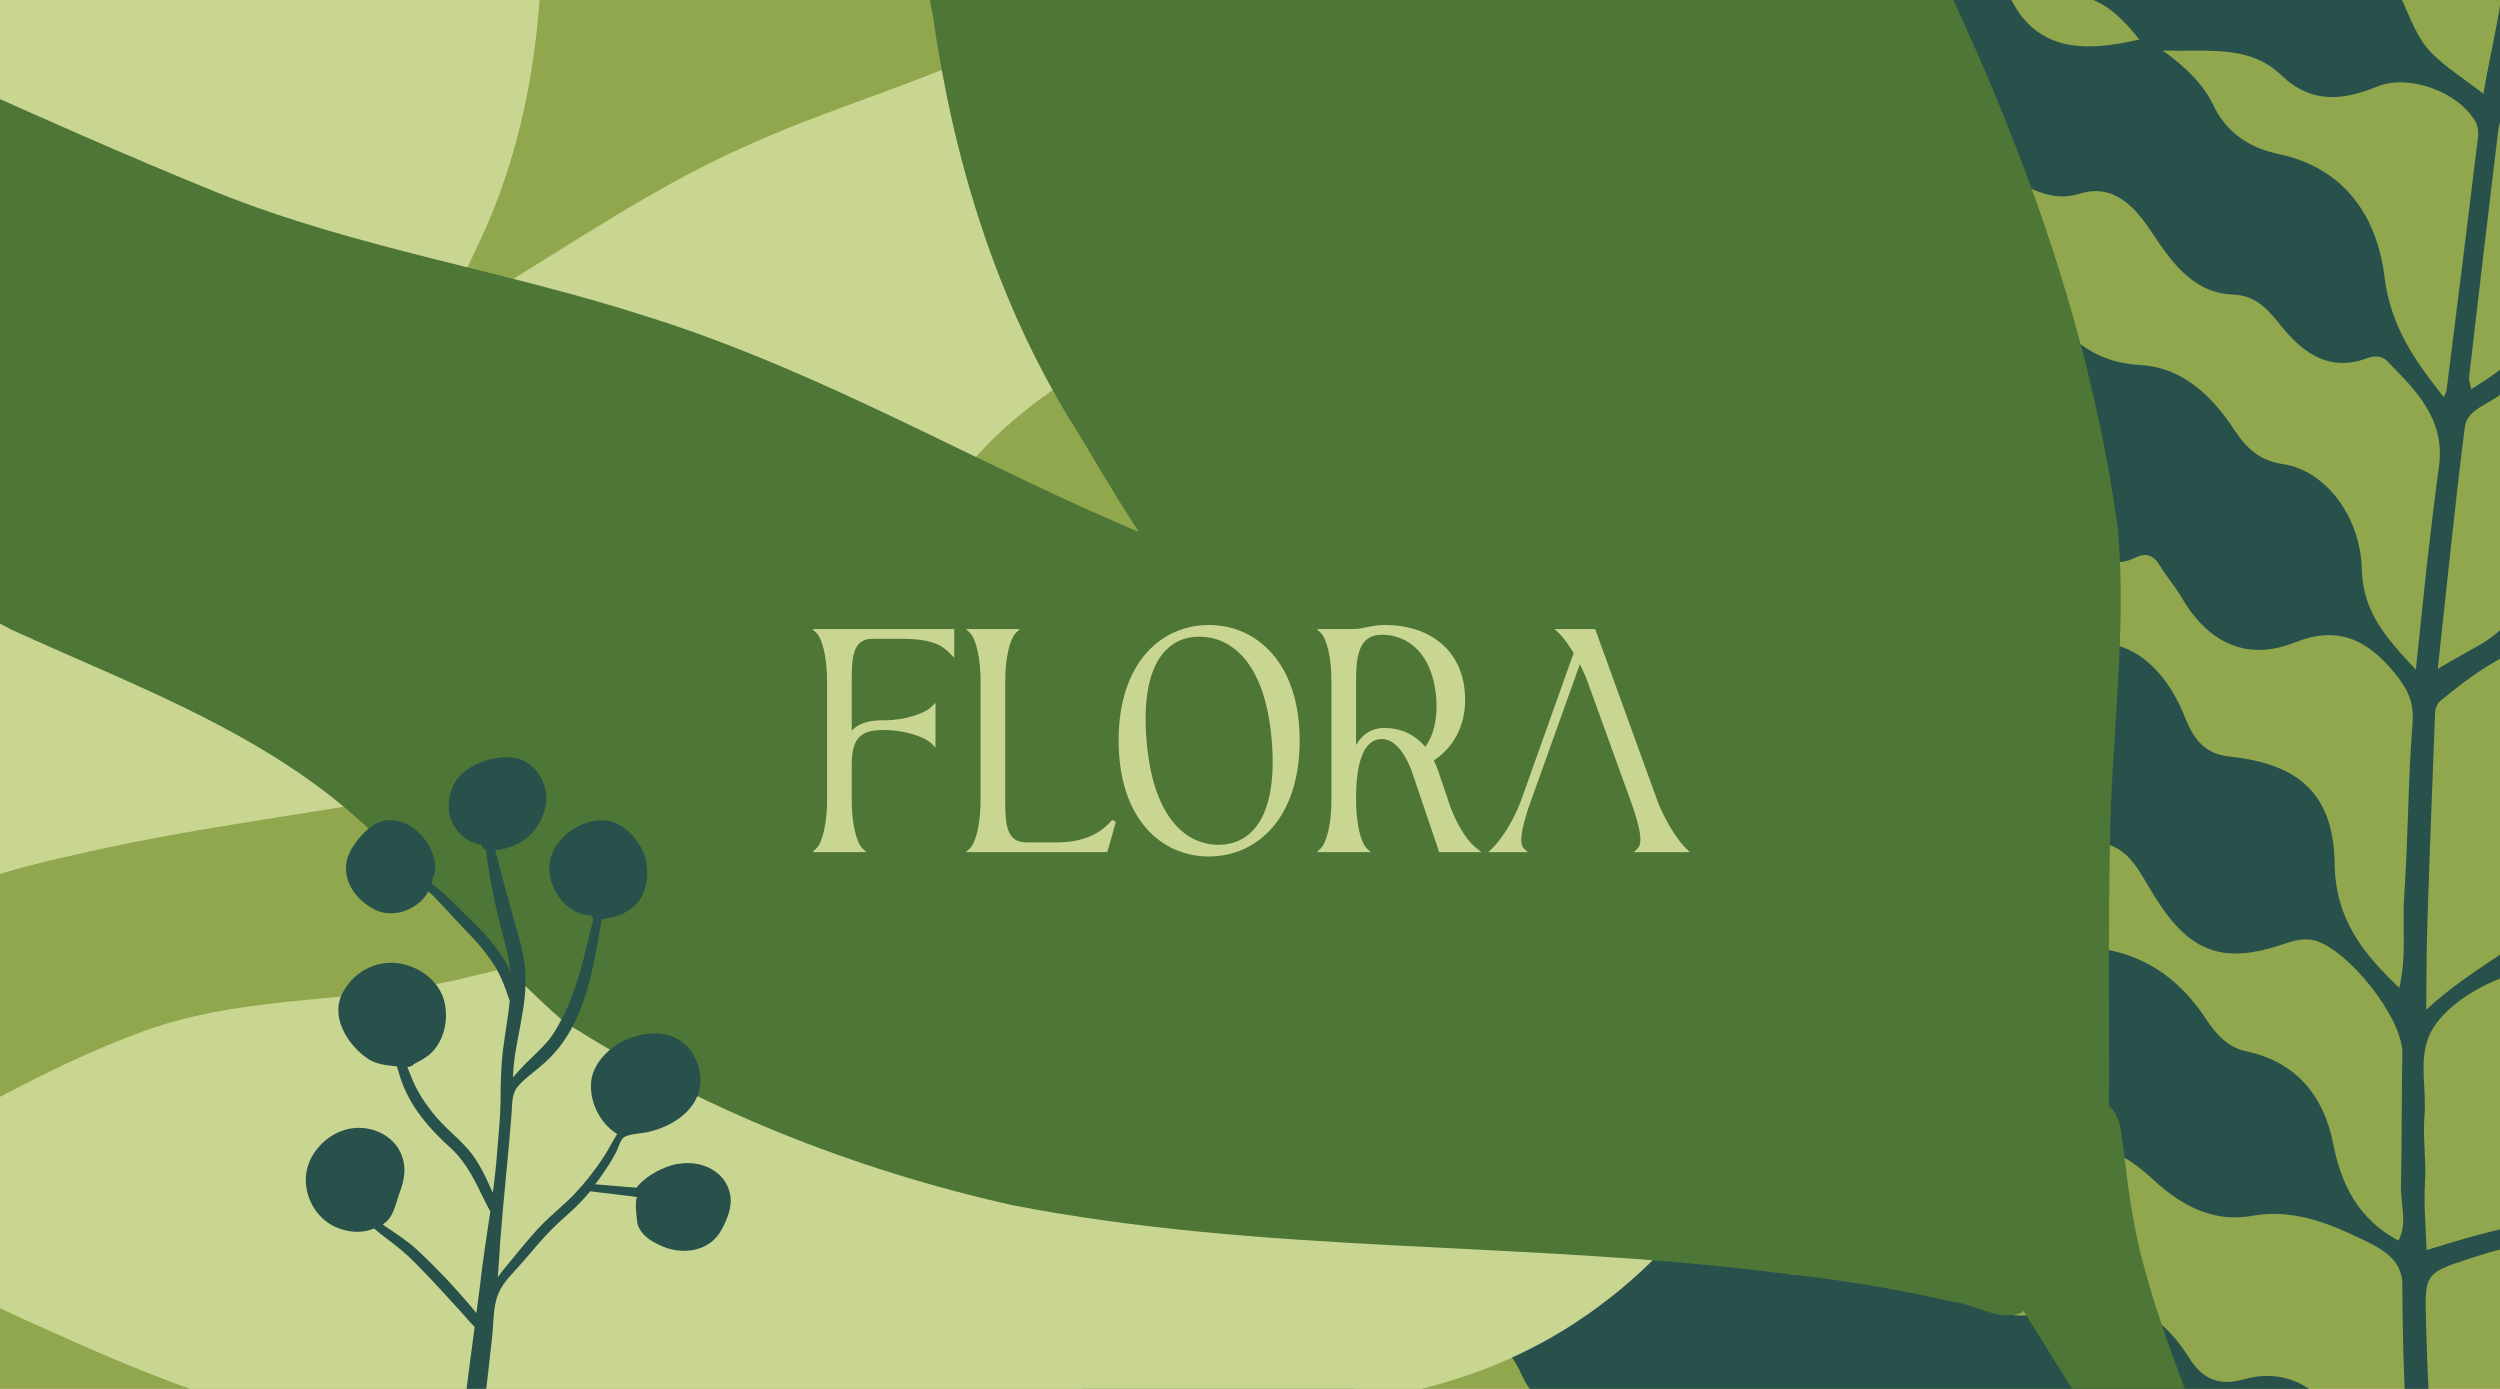 <svg width="1080" height="600" viewBox="0 0 1080 600" fill="none" xmlns="http://www.w3.org/2000/svg">
<rect x="0" y="0" width="1080" height="600" fill="#333333" stroke="none"/>
<g style="mix-blend-mode:darken" clip-path="url(#clip0_163_1217)">
<rect width="1080" height="600" fill="white"/>
<rect x="-118" width="1440" height="875" fill="#90A74D"/>
<path d="M2496.79 251.697C2564.33 212.136 2624.82 160.217 2674.14 99.277C2676.62 96.12 2679.44 91.941 2677.65 88.385C2675.86 84.828 2668.36 87.336 2670.66 90.635C2718.84 64.44 2736.97 5.641 2750.49 -47.44C2759.48 -82.317 2768.29 -117.109 2777.27 -151.986C2779.58 -161.003 2781.72 -170.784 2777.64 -178.913C2773.56 -187.042 2760.01 -190.188 2755.23 -182.261C2767.13 -235.162 2773.91 -289.307 2775.33 -343.504C2765.1 -336.648 2755.03 -329.877 2744.8 -323.021C2747.46 -349.622 2748.6 -376.298 2748.2 -403.05C2748.05 -420.801 2746.1 -440.409 2733.5 -452.734C2720.73 -464.973 2693.7 -461.753 2690.96 -444.24C2685.46 -482.428 2679.78 -520.53 2674.28 -558.718C2673.27 -566.271 2670.8 -575.429 2663.39 -577.423C2658.7 -578.669 2653.59 -576.515 2648.98 -577.591C2640.89 -579.666 2638.6 -589.76 2637.58 -598.162C2635.47 -620.233 2633.28 -642.473 2631 -664.457C2629.48 -678.972 2627.79 -694.25 2618.34 -705.405C2608.89 -716.56 2589.12 -719.754 2580.41 -708.15C2563.04 -724.014 2565.96 -751.38 2562.15 -774.715C2558.34 -798.049 2533.9 -823.298 2514.54 -809.507C2502.65 -853.177 2484.87 -895.369 2462.15 -934.642C2455.92 -926.196 2449.69 -917.75 2443.55 -909.559C2421.34 -954.612 2399.14 -999.664 2377.11 -1044.8C2375.09 -982.872 2320.83 -933.029 2313.95 -871.409C2311.97 -854.495 2309.56 -831.633 2292.68 -829.069C2288.76 -828.366 2284.76 -829.106 2280.83 -828.403C2269.15 -826.125 2264.11 -812.335 2261.29 -800.937C2253.16 -767.763 2244.94 -734.759 2236.98 -701.671C2233.64 -687.892 2226.64 -671.202 2212.57 -670.693C2203.11 -670.381 2192.98 -678.219 2184.87 -673.075C2180.44 -670.415 2178.9 -664.97 2177.62 -659.866C2164.27 -606.871 2155.43 -552.545 2151.37 -498.077C2140.13 -501.322 2128.71 -504.48 2117.46 -507.725C2108.88 -455.863 2111.05 -402.197 2123.61 -351.226C2114.07 -355.756 2104.53 -360.285 2095.16 -364.9C2105.06 -299.22 2123.75 -234.781 2150.89 -174.385C2140.06 -176.358 2129.07 -178.246 2118.33 -180.05C2143.58 -116.585 2175.49 -55.623 2213.28 1.311C2204.16 -5.344 2196.9 12.536 2199.79 23.391C2227.89 133.808 2335.56 201.789 2434.3 258.782C2445.33 394.358 2444.77 531.956 2441.91 667.955C2386.93 582.331 2448.76 456.935 2393.79 371.31C2391.99 377.521 2390.11 383.563 2388.14 389.86C2372.93 348.503 2353.27 308.532 2329.87 271.301C2321.77 277.295 2317.5 287.937 2319.45 297.778L2211.31 185.039C2212.49 196.753 2213.5 208.553 2214.77 220.436C2171.83 193.684 2128.98 166.677 2086.05 139.926C2085.96 148.25 2085.61 156.491 2085.51 164.815C2052.98 137.916 2012.51 120.747 1970.32 115.904C1976.19 125.891 1981.98 136.134 1987.85 146.121C1945.34 118.517 1893.79 104.813 1842.98 107.921C1845.28 118.014 1847.65 128.277 1850.11 138.285C1831.55 122.598 1810.43 106.078 1786.05 106.904C1761.67 107.73 1738.54 137.001 1753.01 156.449C1725.24 139.035 1694.65 125.799 1662.87 117.836C1663.28 128.875 1663.87 139.828 1664.28 150.867C1647.93 142.132 1629.52 137.401 1610.94 137.003C1619.96 149.859 1596.94 161.039 1581.25 160.454C1559.52 159.735 1537.7 159.271 1515.96 158.552C1547.97 198.45 1583.65 235.437 1622.32 269.009C1615.5 267.776 1608.25 269.094 1602.11 272.613C1620.07 304.526 1643.31 333.349 1670.64 357.562C1658.63 354.067 1645.67 354.229 1633.74 358.123C1653.39 392.574 1680.13 422.82 1711.98 446.665C1699.88 448.522 1688.03 450.462 1675.92 452.318C1703.33 490.289 1738.25 522.779 1778.11 547.681C1768.14 549.1 1758.25 550.264 1748.27 551.682C1781.81 597.176 1832.75 629.231 1888.32 640.278C1876.89 644.764 1865.38 649.504 1853.95 653.989C1895.27 675.4 1940.69 688.377 1987.23 692.09C1979.38 699.866 1971.7 707.556 1963.93 715.502C2021.53 742.505 2087.66 750.771 2150.41 738.673C2139.41 742.307 2136.41 758.038 2142.8 767.767C2149.01 777.582 2160.85 782.013 2172.19 784.153C2206.02 790.66 2242.51 781.183 2269.3 759.193L2258.71 781.085C2293.82 789.283 2327.08 764.452 2357.45 744.905C2387.81 725.357 2431.13 710.743 2457.18 735.387C2495.01 928.133 2517.83 1121.65 2543.9 1316.5C2511.83 1251.38 2479.58 1186.34 2447.51 1121.22C2442.99 1127.53 2438.38 1133.68 2434.03 1139.9C2411.56 1103.26 2385.09 1069.28 2355.45 1038.37C2353.74 1047.72 2351.94 1056.91 2350.23 1066.26C2322.21 1040.69 2289.75 1019.91 2254.74 1005.08C2257.28 1013.56 2259.83 1022.04 2262.64 1030.6C2231.63 1012.7 2191.91 1010.22 2158.91 1024.51C2169.22 1025.05 2179.19 1030.85 2184.72 1039.73C2147.73 1038 2110.39 1045.36 2076.71 1060.85C2086.5 1065.04 2096.39 1068.97 2106.19 1073.16C2071.14 1081.27 2037.72 1095.99 2007.86 1116.13C2016.38 1121.18 2024.73 1126.31 2033.33 1131.52C1994.88 1139.23 1957.54 1153.38 1923.42 1172.7C1930.66 1177.75 1937.9 1182.8 1945.14 1187.86C1907.97 1193.85 1871.74 1205.96 1838.31 1223.66C1840.94 1232.73 1846.64 1240.68 1854.14 1246.24C1823.71 1245.24 1792.85 1251.88 1765.39 1265.29C1801.67 1293.7 1844.35 1314 1889.35 1324.43L1860.86 1339.63C1886.5 1356.63 1914.53 1369.89 1944.1 1378.54C1936.26 1384.19 1928.58 1389.76 1920.82 1395.58C1953.7 1415.94 1990.68 1429.99 2028.94 1436.38L2002.41 1456.76C2055.07 1476.91 2114.14 1480.89 2169.3 1467.73C2156.59 1477.32 2167.9 1499.84 2183.58 1502.13C2199.27 1504.41 2214.02 1494.64 2227.07 1485.3C2240.12 1475.97 2254.96 1466.37 2270.64 1469.08C2264.67 1479.3 2263.97 1492.39 2268.91 1503.06C2313.67 1492.6 2355.63 1470.18 2389.58 1439.06C2389.66 1449 2389.9 1458.85 2390.06 1468.95C2444.98 1442.55 2489.69 1394.97 2512.17 1338.44C2516.1 1328.39 2529.64 1335.36 2537.56 1342.62C2545.48 1349.87 2547.6 1361.33 2549.47 1371.85C2565.73 1470.62 2581.49 1569.64 2592.99 1669.12C2600.59 1735.74 2617.07 1793.66 2617 1862.88C2616.85 1933.63 2612 2004.41 2607.5 2075.02C2599.19 2201.88 2596.68 2329.21 2599.8 2456.26C2600.12 2470.52 2601.39 2486.65 2612.63 2495.42C2632.39 2510.93 2660.88 2488.93 2670.88 2465.85C2684.63 2433.66 2684.32 2397.74 2684.02 2363.09C2682.59 2251.32 2695.49 2143.8 2686.73 2032.76C2682.69 1982.16 2632.14 1814.72 2715 1803.52C2743.64 1799.69 2771.67 1816.76 2789.38 1839.25C2807.17 1861.91 2816.94 1889.45 2827.91 1915.97C2839.05 1942.4 2852.49 1969.16 2875.24 1986.78C2876.7 1974.37 2877.99 1962.05 2879.45 1949.64C2902.42 1994.51 2936.13 2033.98 2976.76 2063.8C2973.97 2045.47 2970.92 2027.06 2968.12 2008.73C2991.01 2047.92 3030.19 2077.41 3074.34 2088.69C3077.08 2075 3079.99 2061.23 3082.73 2047.53C3114.75 2074.27 3148.82 2098.27 3184.69 2119.46C3191.69 2103.62 3195.89 2086.44 3196.76 2069.02C3233.98 2091.22 3269.59 2115.72 3303.4 2142.61C3310.57 2134.33 3314.67 2123.35 3314.6 2112.56C3349.26 2135.63 3379.75 2165.26 3403.5 2199.34C3409.86 2144.35 3402.42 2087.83 3382.35 2036.39C3397.94 2039.78 3413.45 2043 3429.22 2046.3C3410.42 2003.78 3383.19 1964.87 3349.72 1932.71C3364.56 1927.36 3379.48 1922.17 3394.32 1916.82C3370.12 1900.15 3346.02 1883.64 3321.83 1866.97C3311.61 1859.81 3300.53 1851.81 3297.99 1839.51C3295.53 1827.38 3308.24 1812.69 3319.32 1818.57C3285.42 1789.39 3241.54 1771.82 3196.62 1769.62C3204.9 1757.6 3213.18 1745.57 3221.46 1733.54C3187.37 1730.78 3153.11 1731.07 3119.09 1734.84C3125.84 1721.04 3136.25 1709.43 3147.17 1698.83C3118.63 1688.81 3039.89 1664.82 3015.65 1698.68C3025.29 1685.12 3034.94 1671.56 3044.59 1658C2998.91 1647.91 2926.5 1688.43 2887.78 1710.07C2893.34 1695.6 2898.89 1681.12 2904.28 1666.74C2854.65 1682.41 2829.05 1718.66 2789.04 1747.1C2753.13 1772.63 2705.98 1786.84 2662.59 1790.67C2656.45 1791.21 2637.81 1678.36 2636.12 1670.3C2615.42 1566.55 2589.35 1463.17 2584.17 1357.54C2582.83 1332.75 2588.8 1328.04 2608.25 1312.3C2626.51 1297.58 2653.27 1304.47 2675.51 1312.15C2757.99 1340.61 2840.47 1369.08 2922.87 1397.38C2909.07 1383.53 2900.14 1364.9 2898.11 1345.55C2945.29 1389.69 3011.07 1413.41 3075.86 1409.63C3058.74 1396.82 3048.44 1375.48 3048.98 1353.99C3103.5 1386.36 3170.99 1396.48 3232.98 1381.59C3215.69 1367.17 3202.41 1347.97 3195.36 1326.69C3256.11 1345.52 3323.28 1343.51 3383.14 1321.4C3370.71 1308.57 3358.19 1295.56 3345.67 1282.56C3383.44 1278.59 3420.95 1271.57 3457.52 1261.84C3476.96 1256.71 3500.93 1240.18 3491.57 1222.82C3485.45 1211.48 3466.36 1204.97 3470.63 1192.62C3472.52 1187.01 3478.91 1184.42 3484.45 1182.69C3505.77 1176.62 3529.38 1175.54 3547.72 1163.11C3566.23 1150.6 3574.01 1119.3 3555.1 1107.61C3562.87 1094.56 3583.75 1096.14 3593.4 1084.27C3597.32 1079.32 3598.69 1073.12 3600.57 1067.07C3613.57 1028.27 3654.08 1006.36 3691.09 988.56C3653.17 971.8 3612.01 962.195 3570.42 960.661C3583.99 948.094 3597.72 935.441 3611.29 922.874L3505.69 908.815C3500.66 908.165 3494.7 906.927 3492.49 902.099C3490.95 899.05 3491.72 895.478 3491.98 892.164C3492.51 874.07 3474.2 860.166 3456.13 858.66C3438.06 857.155 3420.58 864.904 3404.12 872.563C3405.6 848.687 3379.1 830.84 3354.98 832.173C3330.86 833.507 3309.88 847.903 3290.17 861.866C3286.35 850.847 3287.3 838.27 3293.02 827.959C3238.29 837.715 3184.4 852.988 3132.56 873.174C3135.72 859.905 3138.8 846.892 3141.97 833.623C3106.33 850.739 3073.15 873.191 3044.05 899.95C3043.98 887.041 3043.74 874.217 3043.67 861.307C3009.72 884.784 2975.86 908.429 2941.91 931.905L2943.22 898.773C2890.51 929.156 2845.21 972.575 2812.68 1023.99C2812.52 1014.73 2812.36 1005.47 2812.37 996.129C2777.55 1033.63 2748.28 1076.18 2725.56 1122.02C2728.13 1110.53 2730.69 1099.05 2733.26 1087.57C2691.79 1136.06 2697.93 1215.95 2648.63 1256.51C2627.9 1273.53 2600.1 1280.75 2581.25 1299.8C2551.51 1116.78 2521.68 933.579 2491.95 750.552C2488.81 731.121 2509.62 722.757 2529.39 723.402C2549.17 724.048 2565.78 737.114 2582.39 748.055C2623.27 774.989 2671.08 791.859 2720.08 796.236C2710.72 784.826 2705.36 770.334 2705.04 755.642C2757.17 784.122 2814.95 802.121 2874.09 808.391C2858.85 794.214 2848.64 774.74 2845.42 754.29C2906.77 778.978 2974.27 788.679 3040.33 782.337C3030.03 768.215 3019.65 754.348 3009.35 740.225C3064.15 747.625 3119.98 748.989 3175.13 744.326C3163.13 730.639 3151.29 716.865 3139.29 703.178C3207.99 701.661 3276.62 684.687 3338.02 653.741L3297.65 624.851C3346.5 614.875 3392.98 593.362 3431.96 562.041C3418.77 543.86 3380.07 541.713 3385.8 519.936C3388.28 510.408 3399.2 506.181 3408.32 502.643C3445.16 488.323 3477.49 462.478 3499.51 429.731C3484.18 417.083 3473.29 399.227 3468.88 379.803C3495.57 370.81 3528.66 347.763 3516.16 322.867C3513.18 316.939 3507.73 311.621 3508.67 304.991C3509.44 299.296 3514.82 295.526 3519.6 292.27C3551.5 270.675 3578.03 241.382 3596.39 207.723C3552.08 198.646 3505.88 199.008 3461.63 208.787C3469.91 198.885 3474.52 185.946 3474.03 173.039C3448.62 177.778 3422.96 182.434 3397.55 187.173C3391.5 188.314 3384.42 189.121 3380.08 184.73C3372.93 177.723 3380.1 165.195 3376.36 156.044C3371.6 144.012 3354.12 146.24 3341.84 150.306C3320.87 157.482 3300.06 164.571 3279.09 171.747C3280.46 161.291 3281.92 150.581 3283.3 140.126C3243.74 146.054 3205.62 161.656 3173.13 185.039C3175.52 171.944 3178.01 158.594 3180.41 145.5C3141.53 153.632 3104.86 171.689 3075 197.773C3074.59 185.46 3077.07 172.96 3082.63 161.885C3050.4 167.515 3020.21 184.003 2998.19 208.257C2998.8 197.976 2999.41 187.696 3000.1 177.584C2957.64 191.769 2918.4 216.211 2886.67 247.912C2891.1 246.102 2889.15 238.809 2884.72 237.222C2880.28 235.635 2875.42 237.873 2871.33 239.936C2831.85 260.472 2795 286.259 2762.15 316.184C2764.38 306.573 2760.55 295.979 2752.89 290.079C2732.06 317.978 2716.26 349.499 2706.34 382.938C2700.73 367.089 2697.68 350.375 2697.35 333.56C2674.12 379.65 2652.77 426.492 2633.29 474.088C2639.26 463.01 2620.52 452.506 2610.03 459.704C2599.71 466.815 2597.65 481.012 2596.62 493.418C2593.25 531.829 2590.06 570.155 2586.7 608.566C2583.05 594.064 2569.93 582.421 2555.02 580.812C2567.35 605.369 2565.11 636.639 2549.32 659.242C2533.53 681.844 2504.62 694.928 2477.17 691.781C2473.37 573.149 2469.74 454.431 2465.93 335.799C2464.61 296.567 2464.38 271.427 2498.4 251.518L2496.79 251.697Z" fill="#C9D691"/>
<path d="M1188.33 1253.5C1182.91 1256.5 1180.16 1255.54 1177.81 1249.12C1160.2 1201.66 1146.43 1153.06 1132.95 1104.34C1129.53 1091.85 1125.64 1079.41 1122.14 1066.93C1120.94 1062.45 1117.74 1060.27 1114.31 1058.03C1094.78 1045.37 1073.94 1035.55 1051.87 1027.23C1045.52 1033.03 1042.31 1041.82 1033.3 1045.3C1009.1 1054.7 992.499 1041.79 977.258 1025.78C969.671 1017.73 961.754 1015.05 951.794 1018.4C948.795 1019.37 945.817 1021.22 943.41 1023.32C927.901 1036.75 911.527 1035.57 894.765 1026.09C890.62 1023.78 886.652 1020.97 882.701 1018.31C878.332 1015.39 874.663 1015.24 869.615 1018.04C853.697 1027.15 834.135 1023.86 820.063 1010.67C804.957 996.549 792.837 994.497 775.837 1006.43C758.548 1018.55 740.137 1019.99 720.711 1016.54C715.086 1015.58 711.231 1015.85 706.956 1019.99C693.365 1033.21 676.755 1037.55 658.675 1033.62C644.342 1030.55 632.494 1032.99 621.236 1042.77C611.253 1051.44 598.434 1054.24 585.59 1054.73C571.125 1055.33 564.537 1045.1 569.57 1031.1C573.293 1020.67 579.997 1013.23 590.407 1009.76C596.022 1007.85 600.155 1004.52 602.525 999.329C610.005 982.906 624.057 976.553 640.257 974.807C651.001 973.597 659.706 970.152 667.02 961.935C678.938 948.35 694.302 948.845 709.419 954.057C720.01 957.712 726.9 954.71 735.09 948.064C755.229 931.566 777.514 925.875 802.083 938.448C808.595 941.768 815.004 940.013 820.946 936.879C842.8 925.275 863.212 925.042 882.496 943.139C888.753 949.031 897.258 949.344 905.299 946.213C927.556 937.504 947.1 942.695 963.241 959.794C969.937 966.83 976.444 968.72 985.558 967.534C1019.49 963.153 1039.17 975.722 1051.18 1008.63C1053.53 1015.04 1058.3 1019.51 1063.57 1022.1C1079.68 1029.9 1096.27 1036.53 1114.49 1044.42C1109.05 1024.36 1101.58 1006.29 1099.57 987.675C1095.59 950.843 1066.71 940.742 1042.38 925.44C1038.09 927.433 1036.79 931.077 1034.64 934.023C1017.26 957.84 995.922 958.099 977.898 934.614C967.348 920.938 967.133 920.406 951.865 927.691C939.1 933.739 927.728 930.728 916.631 923.95C912.878 921.671 909.081 918.998 906.229 915.743C894.33 901.821 881.565 896.106 862.868 903.3C849.23 908.493 833.384 897.481 827.772 883.488C823.477 872.922 814.039 871.919 804.999 872.382C792.633 872.98 780.269 874.294 768.164 876.532C752.114 879.613 738.646 875.248 726.834 864.179C722.76 860.425 718.686 856.671 714.748 852.743C708.173 846.091 701.504 844.14 692.032 847.672C673.24 854.718 656.642 848.083 643.173 834.02C629.884 820.176 616.043 813.866 595.654 815.687C569.655 818.06 544.268 810.667 524.407 790.886C519.946 786.46 515.948 784.765 509.797 786.73C497.801 790.625 486.558 788.077 477.008 779.853C465.824 770.223 453.163 764.734 438.747 762.304C419.175 758.945 410.403 748.646 411.444 732.313C412.565 714.62 426.608 701.273 445.092 701.177C455.652 701.1 466.495 701.468 475.839 707.171C483.764 712.002 490.532 710.683 498.281 707.027C517.909 697.741 533.239 700.703 546.934 718.158C559.9 734.662 575.309 740.398 595.073 735.786C608.854 732.563 621.493 736.465 629.102 748.167C638.22 762.243 650.031 763.614 663.296 759.258C686.231 751.745 703.894 760.247 719.079 777.137C733.022 792.656 734.637 793.19 753.824 784.827C774.051 776.03 789.732 779.35 803.563 796.63C811.695 806.763 822.336 808.108 832.243 804.289C858.691 794.154 879.095 803.54 897.588 822.203C901.535 826.21 905.209 827.783 911.189 825.678C936.584 816.537 955.861 823.506 970.037 846.63C973.744 852.651 977.916 855.201 985.232 854.615C1015.27 852.263 1036.91 870.493 1041.34 901.71C1042.23 908.208 1044.56 912.396 1049.95 916.081C1062.41 924.613 1074.33 933.843 1087.21 943.361C1089.24 937.964 1085.91 933.889 1085.11 929.528C1078.98 895.72 1072.09 862.076 1067.12 828.139C1064.58 811.096 1059.86 797.399 1043.21 790.293C1030.64 784.953 1020.15 773.893 1004.77 776.739C1000.05 777.589 995.755 778.789 991.43 781.104C973.611 790.584 955.418 793.27 937.589 781.21C927.756 774.607 918.351 773.203 907.965 778.983C900.499 783.084 893.216 781.202 885.996 777.803C876.725 773.442 867.513 768.916 858.115 764.808C851.742 762.029 845.001 761.516 839.389 766.203C818.086 784.104 798.307 777.509 778.762 762.622C774.938 759.714 771.25 756.632 767.427 753.724C762.577 749.978 756.723 746.981 751.111 749.601C730.495 759.078 713.076 752.059 697.562 738.465C678.162 721.415 655.823 716.937 631.001 714.567C603.593 712.012 577.287 702.655 560.577 677.035C554.195 667.261 545.89 661.123 534.594 658.103C516.732 653.359 503.368 642.306 495.431 624.917C490.402 614.038 482.449 606.19 471.428 601.47C465.388 598.892 459.711 595.398 454.043 591.983C439.297 583.152 434.241 572.036 438.309 557.747C442.991 541.321 456.643 530.721 471.999 531.137C491.091 531.609 505.905 540.352 516.165 556.286C525.275 570.283 535.476 579.468 553.538 578.386C565.35 577.691 574.952 586.386 581.691 595.881C590.557 608.395 602.128 611.781 616.07 610.687C643.937 608.342 665.052 618.522 678.055 645.037C685.007 659.198 699.357 657.581 711.722 659.049C723.379 660.438 734.271 657.78 745.747 654.102C766.98 647.337 784.797 658.604 800.669 671.919C808.557 678.502 816.095 684.727 826.77 683.604C832.526 682.955 838.382 681.818 843.739 679.704C865.468 671.135 884.859 676.343 899.719 693.11C910.931 705.757 923.181 708.272 937.818 705.748C959.078 702.001 978.307 705.08 994.835 720.785C1003.37 728.965 1009.49 738.45 1013.14 749.564C1016.93 761.14 1023.32 769.64 1034.55 774.814C1043.16 778.773 1051.02 784.484 1059.28 792.297C1060.36 783.909 1059.13 777.053 1057.76 770.45C1053.68 751.356 1051.89 732.003 1049.34 712.736C1046.67 693.085 1034.2 681.056 1018.13 672.215C1011.34 668.449 1004.71 671.024 998.308 674.21C977.251 684.611 954.333 680.517 938.907 662.86C927.943 650.343 915.476 651.43 901.998 655.97C878.552 663.779 862.523 658.749 845.931 639.713C835.052 627.266 822.985 620.836 805.188 627.054C784.623 634.221 765.007 630.469 749.256 612.69C736.622 598.454 729.802 597.235 713.788 605.479C704.388 610.353 694.433 612.35 684.195 611.834C672.242 611.273 662.883 606.127 657.397 593.948C650.887 579.578 644.259 577.305 628.387 577.821C603.678 578.539 580.468 573.921 563.34 552.878C557.839 546.106 550.096 544.275 542.241 542.14C528.938 538.552 516.796 532.845 509.217 520.027C503.355 510.036 505.032 502.137 514.65 496.442C537.674 482.799 560.517 477.92 583.126 497.947C590.973 504.853 600.333 503.082 609.255 500.885C629.982 495.846 648.065 500.486 663.204 516.268C679.036 532.687 694.248 535.981 714.731 527.393C729.951 521.067 746.456 525.487 758.081 539.042C769.251 552.012 775.613 553.997 790.553 545.875C814.203 532.956 838.642 540.218 852.738 557.786C861.126 568.129 871.936 570.965 885.189 565.815C910.36 556.063 930.96 563.042 945.64 586.506C951.98 596.602 959.443 598.702 969.609 595.808C984.137 591.627 998.478 596.847 1006.83 609.658C1012.45 618.166 1016.09 627.693 1015.84 637.974C1015.53 650.41 1020.8 659.275 1030.03 666.741C1035.07 670.783 1039.44 675.776 1044.14 680.332C1046.14 679.392 1045.41 677.726 1045.26 676.392C1039.94 635.974 1037.94 595.341 1037.8 554.658C1037.75 543.138 1026.89 538.479 1019.09 534.748C1004.72 527.862 989.625 522.171 972.798 525.259C956.5 528.209 942.8 521.088 930.852 510.193C920.625 500.773 910.85 494.005 895.108 494.984C879.365 495.963 865.626 485.032 852.577 476.089C843.068 469.609 833.925 467.778 822.661 471.273C813.724 474.029 803.908 472.432 794.687 469.894C789.794 468.538 784.875 466.945 780.092 465.179C764.042 459.277 748.625 453.463 730.624 459.943C712.028 466.649 693.193 459.471 675.057 454.361C667.355 452.208 660.437 452.193 652.709 454.653C634.399 460.453 616.84 459.093 601.207 445.831C587.457 434.105 588.123 417.894 602.74 407.582C609.87 402.566 618.093 400.367 626.166 398.901C634.238 397.435 639.889 393.778 645.437 387.827C658.811 373.363 673.191 370.63 692.151 379.622C702.414 384.507 710.801 385.151 720.526 378.332C736.147 367.271 752.427 371.081 766.438 381.664C780.696 392.378 794.841 395.156 811.559 390.41C827.144 385.952 840.2 394.258 852.072 403.095C861.327 410.08 870.495 412.147 881.714 410.326C911.108 405.663 935.807 413.849 953.083 440.36C957.209 446.652 962.442 452.421 969.928 454.042C991.654 458.588 1003.76 472.963 1007.9 493.959C1011.5 512.154 1018.97 526.733 1036.09 535.933C1040.17 528.716 1037.01 519.931 1037.21 512.039C1037.65 493.071 1037.46 474.094 1037.81 455.057C1038.04 439.848 1014.41 410.079 999.763 406.245C995.366 405.15 991.139 406.263 986.947 407.689C960.461 416.794 946.129 411.653 931.089 387.752C928.532 383.668 926.188 379.401 923.563 375.405C919.266 368.973 913.593 364.128 905.592 364.155C886.016 364.214 870.408 355.322 857.204 341.547C847.606 331.5 837.22 325.517 822.794 325.076C804.623 324.5 791.566 313.412 782.51 297.819C778.261 290.428 773.119 286.159 764.333 286.116C744.278 286.07 730.195 274.144 718.42 259.255C712.798 252.098 706.759 247.453 697.513 247.462C695.031 247.503 692.112 247.117 690.171 245.746C676.856 236.515 662.788 228.879 648.557 221.182C640.284 216.709 637.174 208.396 641.098 199.05C644.7 190.298 651.857 190.366 659.568 192.597C662.778 193.507 666.37 193.659 669.178 191.673C682.068 182.59 694.47 187.154 705.968 194.046C717.551 201.008 727.993 206.11 742.557 202.244C761.424 197.256 777.315 206.594 788.086 222.232C797.373 235.732 807.077 241.872 823.925 237.589C842.35 232.81 856.558 243.768 867.45 257.723C877.529 270.657 888.691 276.633 905.472 277.286C924.906 278.037 937.191 292.63 944.277 310.75C947.858 319.806 953.118 325.811 963.101 326.832C992.985 329.983 1008.1 342.826 1008.56 373.14C1008.91 397.027 1020.66 411.681 1036.49 426.748C1039.72 413.269 1037.75 399.897 1038.62 386.922C1040.34 362.086 1040.26 337.136 1042.22 312.353C1042.96 303.048 1039.82 297.281 1034.42 290.657C1022.63 276.326 1010.04 270.113 991.369 277.543C970.842 285.738 954.035 277.934 942.49 258.17C939.701 253.397 935.957 249.129 933.091 244.365C930.233 239.679 927.005 238.612 922.075 241.075C914.565 244.783 907.622 242.465 901.76 237.323C895.984 232.251 890.675 226.49 885.586 220.625C877.029 210.858 866.962 205.633 853.745 206.963C844.596 207.835 835.545 205.437 827.426 200.947C817.476 195.391 807.849 189.242 798.027 183.433C791.111 179.284 784.261 174.333 775.684 175.459C760.525 177.485 747.846 171.839 735.983 163.081C727.25 156.593 718.407 152.581 706.681 153.346C685.617 154.686 669.576 144.014 658.455 125.951C651.702 114.948 657.086 101.305 668.285 103.461C684.887 106.677 698.151 99.539 712.181 94.381C723.442 90.171 733.872 91.698 743.77 97.498C754.498 103.761 764.862 106.091 776.862 100.844C787.226 96.258 797.179 100.462 805.442 106.923C819.069 117.55 832.569 123.58 850.744 120.737C865.936 118.31 879.014 128.203 888.993 139.559C898.886 150.844 909.588 156.872 924.757 157.706C942.665 158.709 955.453 170.86 965.103 185.512C970.532 193.724 976.019 198.988 986.372 200.524C1004.39 203.183 1019.74 222.916 1020.31 245.983C1020.77 264.612 1031.04 275.854 1043.67 289.296C1045.39 272.807 1046.85 258.096 1048.47 243.525C1050.09 229.512 1051.7 215.499 1053.63 201.53C1056.44 180.943 1043.54 168.486 1031.08 155.82C1028.89 153.602 1025.48 153.669 1022.72 154.695C1005.28 161.272 993.759 151.441 984.058 139.1C978.634 132.319 973.353 127.509 964.464 127.238C951.198 126.746 942.407 118.357 934.975 108.225C930.577 102.282 926.944 95.537 921.782 90.395C915.396 84.041 908.167 80.563 898.036 83.771C887.906 86.979 878.003 82.531 869.128 76.854C862.938 72.941 856.79 68.705 850.863 64.365C839.009 55.685 825.52 52.516 811.562 54.168C794.382 56.184 780.744 49.612 768.693 38.49C754.297 25.168 737.742 16.144 719.863 9.176C708.408 4.744 698.259 -1.903 690.053 -11.312C684.357 -17.744 680.993 -25.553 684.657 -33.756C688.693 -42.795 697.265 -45.351 706.476 -45.674C718.63 -46.089 729.24 -41.562 739.05 -34.48C747.166 -28.638 755.202 -26.284 765.56 -30.233C779.572 -35.548 794.03 -33.441 803.06 -20.151C815.323 -2.296 830.627 -4.418 849.184 -10.086C839.155 -14.282 833.737 -21.7 827.622 -28.403C821.952 -34.601 814.971 -37.947 806.295 -38.401C793.864 -39.066 782.887 -43.394 774.584 -53.666C768.818 -60.727 761.067 -64.703 752.137 -66.717C738.751 -69.66 727.409 -75.854 721.525 -89.499C718.695 -96.016 712.942 -99.501 707.537 -103.344C701.884 -107.317 698.87 -112.701 700.193 -119.606C701.566 -126.756 706.29 -131.74 713.203 -133.155C723.227 -135.238 733.628 -136.728 743.377 -132.263C760.594 -124.267 781.037 -122.834 794.233 -106.357C798.843 -100.596 805.303 -99.814 812.266 -101.473C830.206 -105.72 846.751 -104.405 861.353 -90.63C867.259 -85.095 875.513 -83.561 884.072 -84.843C895.079 -86.481 905.215 -83.41 913.602 -75.85C923.033 -67.294 933.263 -62.008 946.181 -63.226C949.404 -63.589 953.489 -63.89 955.849 -62.248C983.677 -42.809 1020.86 -36.268 1037.26 -0.915C1041.16 7.47 1044.13 16.673 1050.78 23.238C1057.06 29.366 1064.59 34.16 1072.84 40.465C1076.41 18.997 1082.38 -1.866 1082.36 -22.848C1082.31 -32.223 1069.71 -41.375 1059.16 -45.99C1053.94 -48.262 1048.28 -49.454 1041.55 -47.105C1029.45 -42.8 1013.54 -50.228 1006.43 -61.668C1002.44 -68.055 999.056 -73.317 989.741 -73.222C982.056 -73.15 976.434 -80.307 972.025 -87.044C965.36 -97.263 958.019 -105.894 944.345 -105.864C935.952 -105.872 929.601 -111.913 923.473 -117.343C917.175 -122.913 910.518 -126.138 901.741 -126.102C886.515 -126.056 874.232 -133.018 866.114 -146.491C860.767 -155.348 853.307 -161.582 844.706 -166.892C827.685 -177.295 816.2 -192.376 810.823 -211.881C809.017 -218.275 805.357 -223.188 800.82 -227.605C795.495 -232.808 790.732 -238.551 787.568 -245.269C782.385 -256.132 788.811 -264.646 800.672 -263.518C811.125 -262.47 817.549 -255.086 823.871 -247.929C827.434 -243.879 831.236 -239.777 836.262 -239.31C849.598 -238.189 859.169 -231.16 867.59 -221.219C873.056 -214.76 881.032 -212.241 888.879 -210.184C904.486 -206.14 916.801 -197.512 925.5 -183.707C928.727 -178.506 933.105 -175.502 938.694 -174.86C952.152 -173.356 962.72 -166.439 971.389 -156.367C975.415 -151.654 979.915 -150.333 985.945 -150.615C1006.17 -151.781 1016.96 -144.969 1025.41 -125.809C1027.4 -121.264 1030.48 -118.749 1034.65 -116.914C1053.7 -108.489 1063.95 -93.985 1063.65 -72.488C1063.39 -56.084 1076.52 -48.502 1085.74 -35.63C1089.5 -64.431 1093.03 -91.062 1096.49 -117.683C1096.65 -119.052 1096.83 -120.901 1096.17 -121.939C1089.41 -131.67 1083.13 -141.853 1075.3 -150.668C1072.37 -153.994 1066.03 -156.459 1061.04 -154.545C1039.88 -146.438 1026.23 -157.936 1013.89 -173C1010.11 -177.582 1007.05 -182.722 1003.36 -187.234C1000.56 -190.656 997.639 -195.254 993.95 -196.269C979.408 -200.513 970.737 -211.3 962.803 -223.125C956.182 -232.951 947.975 -240.293 937.244 -245.204C928.315 -249.286 921.516 -256.548 917.551 -265.56C911.787 -278.821 903.473 -289.888 893.355 -299.717C881.661 -311.118 874.718 -325.2 870.021 -340.728C868.518 -345.805 868.783 -350.365 872.309 -354.26C875.902 -358.242 881.348 -359.571 885.299 -356.916C902.538 -345.266 922.656 -337.041 933.628 -317.53C937.612 -310.428 942.145 -304.659 949.519 -301.277C964.839 -294.259 976.045 -283.042 983.233 -267.477C986.122 -261.125 991.085 -257.074 997.975 -255.228C1013.92 -250.983 1025.03 -240.55 1030.9 -224.996C1033.88 -217.144 1038.89 -213.337 1046.5 -211.332C1064.36 -206.589 1075.32 -194.151 1076.61 -175.696C1077.85 -158.428 1088.97 -147.995 1098.57 -132.385C1101.91 -158.038 1107 -180.551 1107.1 -203.138C1107.22 -225.646 1093.47 -241.505 1073.41 -251.248C1065.52 -255.049 1057.69 -259.095 1050.68 -264.744C1044.1 -270.044 1038.62 -276.659 1037.18 -284.605C1034.81 -297.454 1027.97 -307.097 1019.73 -316.183C1019.02 -316.977 1017.54 -317.685 1017.44 -318.549C1013.78 -343.494 987.912 -362.12 997.506 -390.864C999.362 -396.478 996.298 -401.618 994.002 -406.844C985.081 -427.46 993.791 -446.088 1000.97 -464.543C1002.83 -469.364 1008.21 -469.891 1013.33 -467.209C1022.08 -462.709 1025.99 -454.804 1026.87 -445.603C1028.16 -432.076 1033.31 -420.812 1041.65 -410.226C1050.63 -398.758 1056.93 -385.557 1057.46 -370.434C1057.98 -356.821 1062.33 -345.069 1071.98 -335.267C1076.89 -330.256 1081.65 -323.877 1081.81 -316.9C1082.38 -292.481 1102.32 -273.345 1099.36 -247.813C1098.56 -241.125 1106.43 -236.129 1110.13 -228.042C1116.13 -254.233 1116.81 -278.634 1111.46 -302.752C1109.56 -311.362 1100.43 -317.17 1099.97 -327.531C1099.64 -335.999 1100.17 -343.69 1104.39 -351.16C1112.05 -364.583 1113.01 -378.204 1105.49 -392.54C1099.37 -404.17 1102.31 -416.028 1108.5 -426.583C1114.17 -436.362 1115.62 -445.588 1110.78 -456.171C1106.77 -464.861 1109.33 -473.893 1114.99 -480.254C1123.27 -489.534 1123.79 -500.164 1123.69 -511.362C1123.65 -513.184 1123.43 -515.147 1123.85 -516.864C1125.56 -523.098 1127.87 -530.195 1135 -530.362C1141.83 -530.495 1145 -524.414 1147.06 -517.81C1150.15 -507.586 1151.05 -497.513 1149.13 -486.962C1147.68 -479.089 1149.01 -471.369 1153.07 -464.275C1161.85 -449.128 1164.27 -433.105 1156.25 -417.337C1148.35 -401.821 1158.1 -384.876 1148.91 -367.783C1159.65 -371.139 1164.82 -375.616 1167 -384.527C1171.84 -404.467 1177.98 -409.293 1197.85 -409.465C1203.83 -409.503 1208.39 -411.766 1211.88 -416.69C1216.05 -422.486 1221.03 -427.26 1228.02 -429.399C1234.93 -431.529 1242.38 -435.707 1247.81 -427.496C1253.24 -419.284 1252.87 -410.18 1246.33 -402.686C1242.26 -398.094 1237.11 -394.096 1231.68 -391.259C1224.27 -387.324 1221.35 -381.51 1220.53 -373.549C1218.74 -356.335 1211.03 -347.439 1194.72 -343.931C1188.42 -342.585 1185.39 -338.428 1183.52 -332.971C1178.02 -316.851 1168.65 -306.892 1150.3 -309.038C1144.71 -309.68 1141.25 -305.235 1138.52 -300.476C1126.14 -278.573 1120.4 -254.953 1120.69 -229.549C1133.88 -238.031 1142.16 -248.662 1144.14 -265.657C1146.22 -283.777 1154.21 -299.144 1175.77 -300.938C1183.16 -301.532 1188.99 -306.402 1193.13 -313.069C1202.49 -328.034 1213 -340.983 1231.96 -344.471C1242.46 -346.449 1250.32 -353.933 1255.1 -364.646C1258.08 -371.341 1263.35 -377.022 1270.87 -379.3C1280.94 -382.342 1287.27 -389.653 1292.39 -398.657C1296.67 -406.214 1302.15 -412.793 1310.75 -415.113C1322.73 -418.45 1329.92 -410.516 1326.34 -398.11C1325.45 -394.91 1324.18 -391.746 1322.63 -388.869C1317.87 -380.066 1314.01 -371.523 1313.11 -360.928C1311.91 -347.359 1303.36 -337.016 1291.86 -330.076C1285.02 -325.967 1280.28 -320.346 1276.58 -313.172C1267.09 -294.615 1252.25 -282.847 1234.66 -271.326C1212.5 -256.906 1192.23 -246.434 1164.66 -246.268C1147.65 -246.18 1133.05 -229.511 1120.27 -215.988C1118.46 -214.115 1117.62 -211.875 1117.24 -209.05C1114.16 -185.968 1110.76 -162.931 1107.2 -137.888C1120.23 -146.431 1132.09 -153.649 1143.21 -161.897C1147.51 -165.085 1149.58 -170.882 1150.33 -176.611C1153.11 -197.591 1167.18 -205.853 1185.42 -208.784C1191.83 -209.824 1198.47 -211.605 1201.99 -216.215C1213.57 -231.431 1230.4 -233.089 1246.8 -235.89C1256.03 -237.408 1263.27 -241.404 1268.9 -248.715C1275.48 -257.247 1283.94 -262.174 1294.41 -264.467C1301.99 -266.116 1308.12 -270.384 1311.91 -278.203C1317.01 -288.794 1324.36 -297.412 1336.36 -300.592C1341.42 -301.878 1343.65 -306.184 1346.22 -310.367C1351 -318.299 1358.09 -321.562 1366.75 -317.848C1375.4 -314.133 1376.58 -306.396 1374.4 -298.122C1372.07 -289.116 1369.83 -279.961 1363.49 -272.807C1357.56 -266.098 1356.18 -257.596 1353.68 -249.445C1347.89 -230.43 1335.76 -217.378 1317.19 -211.073C1311.42 -209.151 1306.86 -206.173 1302.96 -201.441C1295.18 -191.899 1285.45 -185.795 1272.89 -185.494C1264.67 -185.362 1258.36 -181.391 1252.5 -176.121C1241.77 -166.486 1230.95 -156.999 1215.12 -158.157C1210.89 -158.475 1208.06 -154.579 1204.72 -152.454C1192.78 -144.669 1180.39 -142.876 1167.52 -149.534C1157.04 -154.951 1148.04 -153.459 1137.59 -148.228C1114.62 -136.895 1100.18 -121.517 1101.27 -93.182C1101.84 -79.097 1097.92 -64.825 1095.97 -49.739C1117.71 -58.867 1137.05 -67.246 1144.77 -92.599C1150.66 -112.102 1168.75 -119.864 1188.85 -116.007C1199.17 -113.992 1207.9 -116.565 1214.57 -124.311C1224.39 -135.752 1236.13 -139.936 1250.72 -136.652C1263.62 -133.814 1275.1 -135.425 1284.14 -146.936C1288.69 -152.775 1295.39 -154.722 1302.98 -152.875C1307.54 -151.719 1312.38 -151.47 1317 -150.48C1326.38 -148.596 1334.29 -150.839 1340.6 -158.307C1349.45 -168.763 1360.49 -174.299 1374.23 -173.702C1381.34 -173.39 1387.91 -175.084 1394.1 -178.723C1407 -186.377 1420.89 -185.16 1434.36 -181.432C1449.77 -177.126 1453.48 -162.044 1442.62 -150.09C1437.3 -144.243 1430.79 -140.648 1423 -138.737C1413.08 -136.348 1403 -133.384 1396.73 -124.25C1386.56 -109.591 1375.59 -97.227 1355.86 -96.513C1345.72 -96.165 1337.16 -89.319 1328.57 -83.502C1314.12 -73.766 1298.52 -67.318 1280.63 -67.449C1267.34 -67.54 1255.04 -62.18 1242.85 -57.229C1234.01 -53.61 1225.3 -52.947 1216.16 -56.13C1207.51 -59.13 1198.93 -58.719 1190.72 -54.375C1180.74 -49.117 1170.01 -48.465 1160.08 -53.149C1145.97 -59.746 1133.77 -55.668 1120.33 -50.736C1099.81 -43.178 1089.71 -30.036 1088.9 -7.45C1088.44 7.149 1084.71 21.639 1082.34 37.169C1098.1 31.498 1110.21 24.489 1119.61 11.347C1131.29 -5.072 1146.89 -15.653 1168.6 -7.051C1173.89 -4.944 1178.55 -7.059 1182.76 -10.395C1196.74 -21.509 1211.72 -25.105 1228.63 -17.075C1242.76 -10.32 1257.1 -12.015 1271.14 -17.731C1284.97 -23.343 1298.71 -24.098 1312.61 -18.032C1318.65 -15.375 1323.71 -16.024 1328.22 -21.54C1336.28 -31.431 1346.97 -33.827 1358.88 -30.877C1369.82 -28.215 1380.3 -28.362 1390.99 -32.747C1398.94 -36.028 1407.47 -34.842 1415.64 -31.948C1421.3 -29.963 1425.4 -26.688 1426.56 -20.539C1427.78 -13.762 1424.25 -9.23 1419.32 -5.415C1411.67 0.534 1402.5 3.316 1393.58 6.229C1386.38 8.55 1380.52 12.39 1375.48 18.046C1363.47 31.482 1348.68 39.508 1330.72 40.817C1313.69 42.1 1298 47.762 1283.16 56.032C1274.01 61.117 1264.67 62.329 1254.65 59.642C1241.92 56.229 1229.6 58.013 1217.05 61.734C1201.1 66.471 1184.89 68.139 1169.16 59.499C1163.61 56.467 1157.41 55.179 1151.11 56.525C1142.31 58.47 1135.68 54.766 1129.34 48.882C1115.36 35.753 1095.54 35.76 1082.09 48.802C1080.48 50.414 1079.65 53.37 1079.3 55.794C1074.99 91.493 1070.77 127.262 1066.63 163.022C1066.47 164.391 1067.18 165.822 1067.6 168.16C1081.3 159.382 1093.88 151.048 1101.25 135.672C1110.74 115.684 1126.11 103.141 1149.5 104.48C1156.38 104.896 1161.21 100.855 1166.06 96.97C1174.61 90.045 1183.82 87.655 1194.66 90.727C1206.87 94.279 1218.62 92.398 1228.51 84.21C1239.52 75.02 1250.9 74.612 1262.92 81.365C1276.27 88.843 1288.69 89.352 1301.58 79.632C1310.17 73.099 1320.33 72.193 1330.46 77.967C1337.36 81.96 1343.78 83.064 1351.48 77.665C1360.41 71.333 1370.58 71.936 1380.29 78.154C1388.33 83.29 1396.34 86.124 1404.88 77.768C1409.79 73.003 1417.3 72.792 1423.45 75.676C1430.59 79.005 1437.46 79.265 1444.76 77.885C1447.96 77.286 1451.32 76.749 1454.54 77.101C1463.19 78.034 1471.51 80.832 1475 89.74C1478.37 98.263 1474.96 105.96 1468.56 111.928C1465.1 115.099 1462.69 119.902 1457.86 121.162C1441.56 125.463 1427.96 133.752 1417.77 148.969C1429.99 143.539 1442.31 142.548 1454.92 144.784C1460.39 145.757 1465.57 147.637 1469.48 151.967C1478.08 161.411 1476.38 168.438 1464.47 172.403C1449.64 177.334 1438.63 185.887 1432.21 201.395C1426.53 215.152 1414.13 221.715 1399.69 221.832C1388.98 221.927 1379.72 221.778 1371.11 230.936C1364.22 238.15 1353.1 240.119 1342.6 239.315C1327.78 238.202 1314.34 240.274 1301.2 249.226C1289.57 257.055 1275.78 261.551 1260.78 259.504C1251.31 258.187 1242.08 259.704 1233.96 266.342C1223.3 275.175 1210.87 274.509 1198.67 270.398C1186.97 266.55 1176.65 265.964 1168.35 277.154C1166.73 279.324 1163.52 280.559 1160.81 281.342C1148.07 284.844 1134.69 284.683 1122.15 289.99C1115.85 292.688 1109.33 287.938 1104.12 283.755C1098.91 279.495 1093.22 278.704 1087.65 281.001C1075.4 286.039 1064.88 294.139 1054.62 302.449C1052.85 303.921 1051.98 305.848 1051.94 308.316C1050.85 338.009 1049.6 367.72 1048.67 397.475C1048.23 409.527 1048.28 421.684 1048.13 436.247C1061.77 423.502 1075.82 415.719 1088.76 406.391C1094.65 402.15 1097.21 395.821 1096.78 387.919C1095.55 361.668 1103.48 352.745 1129.62 350.276C1135.54 349.689 1138.82 345.663 1141.46 341.471C1149.19 329.391 1160.81 327.684 1173.14 328.839C1180.05 329.412 1186.94 329.907 1193.72 330.812C1202.33 331.989 1207.82 328.349 1212.33 322.117C1223.61 306.3 1237.98 300.706 1256.27 307.866C1265.29 311.381 1271.47 306.232 1276.53 300.734C1291.47 284.345 1308.08 277.227 1330.39 284.251C1343.68 288.398 1354.37 279.8 1362.67 269.962C1376.31 253.72 1391.99 248.773 1411.25 258.288C1414.87 260.105 1418.04 259.986 1421.53 257.844C1427.42 254.24 1433.49 250.853 1439.66 247.693C1459.28 237.613 1472.3 239.405 1488.56 254.106C1497.47 262.164 1498.01 272.438 1489.28 281.211C1480.4 290.081 1469.66 295.425 1457.09 295.57C1443.04 295.722 1433.79 303.362 1427.49 315.042C1421.05 326.896 1411.83 332.704 1398.69 334.026C1387.01 335.183 1376.39 338.844 1368.76 349.799C1362.07 359.456 1350.82 362.314 1339.77 362.922C1322 363.812 1306.58 368.411 1293.69 382.265C1286.97 389.54 1276.55 391.588 1266.26 390.602C1253.77 389.386 1243.1 391.304 1234.16 402.327C1222.89 416.156 1206.68 415.757 1190.68 413.029C1185.69 412.161 1180.71 410.735 1175.98 408.803C1166.95 405.132 1158.86 406.519 1151.57 412.826C1139.96 422.958 1127.29 424.306 1112.91 419.408C1093.6 412.841 1056.81 429.148 1049.2 447.891C1044.89 458.631 1048.35 470.721 1047.37 482.119C1046.58 491.667 1048.23 501.497 1047.6 511.107C1047.02 520.473 1047.97 529.665 1048.28 540.043C1063 535.444 1077.45 531.272 1092.28 528.408C1097.45 527.349 1101.78 523.045 1104.64 518.034C1106.65 514.469 1108.49 510.843 1110.66 507.339C1120.79 490.936 1137.72 488.074 1152.3 500.262C1163.97 510.076 1168.14 510.56 1178.09 499.503C1190.88 485.343 1204.05 480.838 1221.6 491.181C1229.92 496.046 1239.57 494.8 1246.61 486.853C1255.57 476.702 1266.25 473.511 1279.18 476.585C1294.99 480.367 1307.83 475.025 1315.31 460.59C1325.6 440.83 1341.21 434.54 1361.71 438.589C1372.43 440.64 1380.81 438.424 1386.98 428.348C1393.89 417.157 1405.65 416.07 1417.06 415.898C1428.92 415.673 1437.05 411.896 1443.28 400.304C1450.6 386.601 1463.37 377.771 1479 375.134C1485.63 373.99 1489.24 370.801 1491.65 364.646C1495.33 355.17 1503.64 351.69 1512.51 351.088C1521 350.529 1527.53 353.37 1528.64 364.612C1531.15 389.766 1526.15 400.584 1503.51 411.402C1496.88 414.614 1490.83 418.235 1489.09 425.507C1483.59 448.542 1468.41 460.746 1446.96 465.548C1439.3 467.285 1434.74 471.615 1431.51 478.179C1424.93 491.559 1415.34 500.907 1400.21 503.169C1398.52 503.359 1396.45 504.308 1395.59 505.676C1384.61 522.095 1366.87 523.221 1350.23 526.606C1341.03 528.437 1334.73 533.917 1328.38 540.355C1314.65 554.383 1299.3 563.743 1278.69 556.607C1271.5 554.158 1265.23 556.533 1259.79 561.996C1252.53 569.332 1245.32 576.424 1235.62 580.697C1226.66 584.647 1218.24 585.756 1209.6 580.131C1205.74 577.546 1201.86 576.234 1197.32 578.733C1175.16 591.008 1157.19 579.837 1140.04 566.905C1132.49 561.238 1126.89 552.886 1119.66 546.626C1103.29 532.335 1085.34 537.855 1067.78 543.411C1046.25 550.289 1047.6 550.534 1048.12 573.924C1049.1 611.651 1052.15 649.224 1055.29 686.866C1055.7 691.907 1055.06 697.227 1058.24 702.75C1067.88 694.509 1078.9 688.816 1088.82 681.657C1095.79 676.58 1100.08 668.386 1103.4 659.904C1111.48 639.121 1119.22 634.035 1141.3 634.17C1150.56 634.24 1157.75 631.84 1163.82 623.604C1175.2 608.014 1193.44 602.938 1210.14 614.012C1220.22 620.667 1229.79 619.429 1238.94 610.926C1255.27 595.811 1273.63 593.902 1293.61 603.653C1306.92 610.102 1314.75 608.583 1323.03 596.521C1332.72 582.473 1344.96 577.278 1361.62 579.614C1374.57 581.414 1385.02 576.183 1391.63 563.832C1400.5 547.332 1413.03 535.666 1432.31 533.731C1436.38 533.273 1440.29 533.469 1444.28 534.449C1462.89 538.871 1476.49 532.648 1483.99 515.031C1490.7 499.409 1501.78 490.054 1518.36 490.331C1531.98 490.545 1539.1 483.383 1544.65 472.583C1551.72 458.75 1562.32 447.938 1574.17 438.574C1584.67 430.317 1595.98 430.075 1605.54 436.947C1614.76 443.619 1616.99 453.144 1612.63 466.91C1610.98 472.263 1609.1 477.642 1605.12 481.667C1596.26 490.694 1591.9 500.963 1590.97 514.104C1589.93 529.086 1580.17 538.373 1565.58 540.574C1558.24 541.64 1554.86 545.439 1552.3 551.768C1550.24 556.929 1547.44 561.775 1544.64 566.542C1539.53 575.066 1532.22 579.865 1522.23 580.117C1517.88 580.208 1513.41 580.474 1509.15 581.351C1498.89 583.382 1490.51 586.95 1485.4 598.177C1475.85 619.046 1460.04 626.313 1438.01 621.164C1426.2 618.362 1418.24 621.563 1412.61 632.293C1409.27 638.552 1404.66 643.841 1399.36 648.571C1388.99 657.927 1377.78 659.827 1365.09 653.387C1349.19 645.323 1343.53 647.55 1333.34 661.973C1321.81 678.296 1304.91 684.89 1285.86 683.459C1276.46 682.77 1269.03 683.766 1262.17 690.501C1252.44 700.023 1240.05 701.738 1227.51 699.415C1213.39 696.872 1200.93 699.39 1189.16 707.393C1172.26 718.836 1155.79 718.149 1139.96 704.511C1135.74 700.853 1131.39 697.448 1126.83 694.226C1115.36 686.139 1103.88 683.616 1090.41 690.938C1057.24 709.063 1056.62 709.769 1061.96 747.64C1064.75 767.596 1066.54 787.743 1069.17 811.135C1088.92 789.753 1112.84 779.267 1129.93 759.853C1133.24 756.141 1135.01 751.809 1136.67 747.249C1145.15 724.435 1164.12 714.189 1187.34 720.952C1195.78 723.419 1202.48 722.903 1207.92 716.01C1215.47 706.415 1225.17 703.494 1236.23 707.176C1260.12 715.135 1278.29 709.432 1296.73 690.979C1313.15 674.582 1331.76 674.87 1350.98 687.568C1356.18 691.035 1361.48 694.573 1367.24 696.784C1376.82 700.395 1385.43 699.584 1392.28 689.989C1403.08 674.781 1409.74 673.157 1427.85 679.383C1436.57 682.374 1442.4 678.22 1447.66 671.745C1454.76 662.996 1460.62 652.955 1472.95 649.897C1480.35 648.03 1487.52 648.891 1494.65 649.439C1515.13 651.185 1530.15 642.339 1535.39 622.591C1540.52 603.253 1552.08 592.014 1570.96 587.82C1582.03 585.38 1588.41 579.177 1588.91 566.323C1589.42 552.911 1597.72 543.788 1609.55 543.25C1619.37 542.78 1622.64 538.039 1624.13 529.127C1626.7 513.973 1634.91 504.065 1650.05 499.737C1663.53 495.912 1672.77 501.389 1680.57 511.399C1688.38 521.41 1685.06 531.959 1680.83 542.054C1678.08 548.722 1673.28 554.43 1667.47 558.026C1657.15 564.356 1655.16 572.927 1656.67 584.362C1658.74 600.663 1656.45 603.783 1642.48 610.205C1631.35 615.328 1628.02 624.209 1632.5 636.847C1639.66 634.212 1647.01 632.588 1654.71 632.595C1668.62 632.617 1676.17 642.418 1672.58 656.098C1671.7 659.297 1670.52 662.688 1668.55 665.216C1659.65 676.553 1653.25 688.085 1656.35 703.951C1657.72 711.269 1650.01 716.032 1643.77 719.279C1630.32 726.121 1622.64 736.604 1621.44 752.24C1620.15 769.079 1607.47 775.197 1594.19 778.76C1581.07 782.306 1571.17 786.918 1564.85 801.145C1558.4 815.702 1542.77 821.121 1528.12 824.918C1515.13 828.289 1504.22 834.208 1496.78 845.46C1483.42 865.645 1464.04 872.917 1441.51 873.707C1426.96 874.233 1414.76 879.105 1404.19 889.438C1392.5 900.93 1377.94 906.863 1361.62 906.874C1345.07 906.91 1331.81 913.334 1321.96 926.685C1307.8 945.927 1288.62 950.871 1266.62 946.672C1248.12 943.114 1232.49 946.544 1219.03 960.938C1205.86 975.062 1189.01 975.926 1172.83 967.495C1158.31 959.99 1146.93 964.453 1135.34 972.674C1133.9 973.711 1133.03 975.637 1131.68 976.744C1107.42 996.726 1115.02 1020.11 1123.27 1045.1C1139.41 1094.07 1153.62 1143.74 1169.02 1192.96C1173.99 1208.86 1180.24 1224.37 1186.11 1240C1187.88 1244.65 1189.01 1249.21 1188.09 1254.17L1188.33 1253.5ZM1497.26 742.545C1482.87 750.686 1468.25 749.233 1453.18 747.91C1442.98 746.993 1430.65 743.135 1422.55 753.985C1410.94 769.602 1395.26 773.913 1377.11 772.142C1363.04 770.786 1350.65 771.149 1340.42 784.543C1332.29 795.158 1319.13 797.674 1306.59 791.217C1292.25 783.93 1279.63 785.034 1266.9 794.816C1248.51 808.97 1229.54 809.518 1210.54 795.363C1208.84 794.045 1206.8 793.162 1204.46 791.756C1202.28 794.466 1200.07 796.941 1198.11 799.546C1180.16 823.032 1164.32 824.578 1142.83 804.822C1118.65 782.587 1112.35 782.502 1087.19 804.097C1078.19 811.867 1071.68 818.245 1074.79 834.19C1083.61 879.538 1091.67 924.973 1102.46 969.861C1104.18 976.9 1104.19 985.246 1110.12 991.731C1117.69 980.227 1125.48 970.048 1134.3 960.63C1139.07 955.402 1141.6 948.201 1141.04 941.11C1139.46 920.78 1151.38 909.341 1166.31 900.425C1171.04 897.587 1174.46 894.817 1176.71 889.953C1187.29 866.504 1207.09 856.005 1230.54 857.179C1251.09 858.201 1264.59 850.4 1276.13 834.871C1285.37 822.304 1297.59 815.522 1313.46 815.005C1324.22 814.667 1334.51 816.369 1344.6 819.684C1355.65 823.287 1364.5 820.383 1372.2 812.201C1375.75 808.464 1379.37 804.795 1383.09 801.197C1395.69 788.808 1410.32 780.721 1428.18 782.682C1442.97 784.275 1456.07 779.142 1469.6 775.074C1473.88 773.796 1477.2 770.799 1479.45 766.65C1484.14 757.855 1489.75 749.672 1497.34 742.537L1497.26 742.545ZM1053.4 288.756C1060.19 284.891 1065.14 281.948 1070.12 279.24C1081.53 272.867 1089.43 264.346 1090.53 249.914C1091.17 241.734 1096.95 236.473 1105.2 235.94C1109.99 235.639 1112.43 233.854 1113.96 229.468C1118.9 215.398 1129.64 209.975 1143.4 208.662C1158.93 207.151 1174.23 205.666 1188.12 196.47C1196.44 191.001 1206.65 190.566 1215.55 198.546C1220.81 203.199 1227.01 203.693 1232.33 198.483C1246.68 184.465 1264.31 182.241 1283.07 183.227C1297.44 183.912 1312.33 187.083 1324.86 176.212C1336.76 165.889 1349.78 163.547 1364.32 170.494C1371.38 173.832 1378.94 175.443 1386.04 170.113C1393.49 164.504 1401.02 158.886 1408.47 153.277C1394.52 154.371 1380.93 155.108 1367.6 151.285C1361.34 149.526 1354.81 149.467 1349.23 151.685C1336.59 156.766 1324.3 154.574 1311.75 152.173C1301.27 150.174 1290.69 148.743 1281.07 155.074C1265.44 165.341 1250.44 165.998 1234.43 154.924C1220.78 145.493 1206.59 145.741 1193.06 156.803C1185.16 163.258 1175.72 166.388 1165.4 163.021C1157.98 160.598 1152.16 162.764 1146.32 167.555C1136 175.952 1123.67 175.513 1113.69 168.928C1101.25 160.631 1091.09 160.743 1080.34 170.221C1074.96 174.882 1065.76 176.713 1064.78 184.613C1060.45 218.725 1057.07 252.969 1053.11 288.948L1053.4 288.756ZM1055.78 171.558C1056.32 170.146 1056.83 169.213 1056.96 168.245C1061.57 131.797 1066.1 95.356 1070.55 58.846C1070.78 56.753 1070.34 54.181 1069.37 52.462C1061.86 39.556 1040.48 31.87 1027.03 37.36C1012.24 43.398 998.591 45.016 985.529 32.498C971.679 19.194 954.094 22.447 934.285 21.818C944.684 29.31 951.773 36.381 956.131 45.428C962.01 57.643 972.038 63.906 984.22 66.508C1012.79 72.509 1026.87 93.339 1030.14 119.758C1032.78 141.162 1043.39 156.023 1055.79 171.637L1055.78 171.558ZM866.491 -5.439C877.642 23.272 900.79 22.492 924.193 17.073C909.643 -1.081 901.187 -4.42 866.491 -5.439ZM1503.21 739.49C1515.6 732.848 1532.6 734.748 1540.77 718.962C1520.58 712.175 1513.14 728.197 1503.21 739.49ZM1590.47 688.164C1601.81 679.175 1604.39 668.233 1608.65 658.373C1595.56 662.948 1593.48 674.152 1590.47 688.164Z" fill="#29514B"/>
<path d="M-228.83 747.295C-226.264 704.612 -219.933 662.24 -220.852 619.339C-220.588 604.401 -221.253 589.466 -220.479 574.385C-218.171 536.73 -206.193 500.245 -204.118 462.358C-201.957 377.564 -214.476 293.2 -218.541 208.524C-220.407 184.054 -223.992 159.638 -232.311 136.451C-250.33 93.339 -277.718 54.266 -307.138 18.087C-345.664 -28.991 -382.014 -77.986 -418.64 -126.607C-427.474 -139.276 -435.288 -152.693 -443.149 -165.97C-451.002 -177.386 -456.889 -196.674 -471.353 -200.2C-489.292 -201.152 -486.183 -179.525 -487.155 -167.143C-488.887 -136.424 -490.945 -105.656 -488.821 -74.906C-486.754 -24.191 -458.416 19.996 -441.822 66.976C-421.763 109.056 -433.744 155.917 -439.511 199.869C-444.927 250.288 -456.975 303.478 -440.417 352.925C-431.283 382.112 -414.218 407.87 -402.859 435.931C-388.326 478.824 -381.493 524.913 -357.728 564.186C-334.105 602.947 -301.769 636.369 -286.861 680.005C-277.272 706.864 -268.889 734.099 -261.899 761.806C-259.303 771.801 -257.171 781.797 -254.574 791.791C-253.536 795.696 -252.265 799.833 -248.863 802.192C-259.659 832.25 -270.734 862.216 -283.763 891.539C-319.676 971.722 -361.407 1049.37 -392.572 1131.58C-394.194 1121.44 -396 1111.4 -396.228 1101.25C-397.407 1040.3 -400.538 979.165 -394.98 918.416C-391.098 856.649 -380.338 795.134 -379.523 733.286C-380.473 682.94 -393.637 633.992 -404.57 585.314C-415.359 526.305 -445.54 474.54 -472.704 422.065C-486.568 395.037 -496.955 366.367 -507.016 337.649C-524.254 292.161 -541.262 246.439 -550.705 198.407C-555.877 183.536 -556.368 143.1 -576.165 142.155C-582.858 141.81 -587.76 147.32 -588.896 153.607C-601.363 195.352 -616.713 236.457 -622.995 279.619C-636.692 395.312 -659.92 509.415 -675.988 624.792C-680.503 656.919 -686.595 689.61 -683.069 722.217C-678.359 783.251 -627.777 824.231 -599.46 874.608C-573.686 916.711 -572.451 968.546 -549.413 1011.92C-533.058 1045.96 -502.484 1068.73 -475.064 1093.1C-457.947 1108.81 -441.153 1125.03 -425.008 1141.81C-419.547 1147.79 -412.834 1153.25 -409.783 1160.92C-408.936 1163.52 -407.07 1165.38 -404.88 1166.72C-417.089 1203.43 -429.298 1240.15 -440.809 1277.1C-461.632 1354.66 -485.476 1432.01 -492.813 1512.31C-495.065 1529.53 -501.335 1552.87 -481.597 1562.01C-471.171 1566.53 -457.945 1562.52 -452.364 1552.58C-448.071 1545.63 -449.405 1537.45 -447.532 1529.86C-443.281 1501.36 -442.749 1472.41 -437.94 1444.1C-424.949 1382.86 -408.889 1322.16 -390.456 1262.24C-387.762 1262.04 -385.162 1261.66 -382.653 1261.56C-367.328 1259.64 -351.774 1257.01 -336.875 1253.09C-285.955 1263.36 -240.081 1289.47 -189.758 1301.55C-103.651 1326.66 -10.847 1319.12 73.27 1289.51C128.993 1270.07 183.575 1244.21 226.991 1203.37C273.978 1161.07 326.382 1125.35 379.302 1090.89C419.115 1066.67 462.249 1047.88 498.414 1017.82C508.927 1009.35 519.812 1001.17 529.344 991.449C531.426 989.347 533.088 986.641 533.772 983.614C534.816 977.606 531.118 970.967 525.072 969.595C482.185 969.255 438.831 968.451 395.963 972.765C348.542 977.282 301.933 987.334 254.658 993.294C196.367 998.413 140.018 1012.69 84.662 1031.02C40.486 1044.97 -4.916 1054.64 -48.763 1069.48C-107.924 1089.02 -164.498 1116.24 -214.432 1153.85C-252.56 1180.95 -290.572 1213.82 -335.915 1226.61C-340.565 1225.7 -345.622 1227.44 -348.58 1231.27C-351.596 1232.44 -355.265 1232.78 -358.467 1233.59C-366.5 1234.97 -374.623 1237.1 -382.886 1238.71C-365.18 1182.89 -345.614 1127.53 -324.325 1073.05C-299.11 1012.73 -273.197 952.643 -248.774 891.91C-242.571 874.901 -236.787 857.753 -231.142 840.559C-220.188 837.816 -207.576 831.437 -201.173 829.364C-199.921 828.847 -200.525 828.803 -199.359 829.961C-194.97 834.969 -187.488 835.265 -181.624 837.662C-164.597 842.805 -148.628 850.698 -132.936 858.965C-43.62 907.283 56.567 932.848 158 933.419C232.478 932.702 304.766 907.563 379.64 912.707C447.334 911.924 515.394 920.866 582.924 913.987C614.689 910.044 621.058 888.287 589.695 876.872C480.687 830.588 378.393 767.153 263.729 735.27C218.379 723.586 171.48 719.446 124.726 716.748C86.527 715.319 48.139 713.053 10.154 718.51C-56.491 725.989 -112.967 765.63 -172.748 792.72C-189.442 800.698 -206.136 808.676 -222.972 816.142C-210.811 779.098 -199.069 741.917 -185.093 705.471C-166.936 657.701 -145.567 611.453 -123.499 565.435C-119.451 566.768 -115.134 565.866 -111.799 563.247C-104.801 558.891 -97.616 554.907 -90.43 550.923C-80.646 546.091 -71.095 541.027 -61.405 536.009C-32.916 549.111 -4.839 563.47 23.974 576.059C90.633 606.226 151.031 627.669 225.33 617.133C277.301 611.946 328.497 598.758 381.1 600.13C505.781 604.796 632.578 638.351 727.016 530.664C735.66 519.88 747.756 512.247 756.542 501.974C757.049 500.902 756.765 499.879 756.947 498.855C762.291 499.066 767.024 497.372 767.925 490.388C768.208 480.103 756.08 479.825 748.59 477.668C718.452 470.53 689.551 459.151 660.974 447.26C588.089 417.211 515.542 379.064 434.746 380.179C404.031 379.511 373.088 380.007 342.581 384.829C295.032 392.093 250.32 411.444 203.62 421.776C157.113 433.875 107.562 428.861 62.049 445.47C18.671 461.233 -20.63 485.775 -61.477 507.018C-64.862 508.847 -68.246 510.675 -71.631 512.503C-75.721 512.241 -79.849 513.979 -81.598 517.895C-90.453 522.723 -99.26 527.877 -107.788 533.123C-96.223 509.205 -84.519 485.332 -73.095 461.368C-61.207 436.936 -49.414 412.319 -37.526 387.887C-37.247 387.979 -37.199 388.305 -37.059 388.351C-30.128 390.324 -24.019 384.436 -17.381 383.06C-1.327 377.505 15.149 373.018 31.629 369.462C103.253 352.469 177.579 348.449 248.021 326.575C291.729 311.695 334.152 289.421 370.135 260.379C386.649 242.583 399.481 221.87 415.996 204.075C442.205 170.884 480.138 152.863 515.504 131.827C556.42 104.72 593.956 69.064 614.773 24.028C620.758 10.509 666.411 -96.517 635.194 -94.717C633.051 -96.197 630.493 -96.885 627.848 -95.897C613.944 -87.465 601.165 -76.339 586.561 -68.602C538.582 -41.653 491.912 -12.568 443.464 13.453C405.401 33.754 363.303 44.672 324.113 62.28C282.602 80.362 245.353 106.663 206.557 129.667C201.227 132.713 196.081 135.666 190.936 138.618C197.85 125.095 203.787 111.251 206.46 105.935C224.566 68.216 232.434 26.815 233.89 -14.839C237.289 -46.868 223.23 -76.129 213.445 -105.685C204.734 -133.804 199.365 -162.68 190.329 -190.751C176.406 -232.204 157.008 -271.587 139.142 -311.396C127.982 -336.293 117.007 -361.285 108.491 -387.171C107.026 -393.075 101.573 -397.194 95.49 -396.1C91.592 -395.06 89.276 -393.19 87.892 -390.857C77.035 -386.998 79.989 -369.141 76.591 -359.262C71.901 -336.022 66.048 -313.011 59.637 -290.183C17.71 -135.614 -83.336 3.51 -88.379 167.285C-87.882 197.809 -80.001 227.513 -76.439 257.653C-73.51 280.769 -71.231 303.981 -68.767 327.099C-68.342 328.633 -68.289 330.354 -68.235 332.076C-71.195 335.438 -70.851 340.044 -71.019 344.326C-71.071 354.377 -71.308 364.523 -72.614 374.626C-74.555 388.547 -77.798 402.195 -81.32 415.751C-82.186 419.803 -84.257 424.697 -85.028 429.4C-120.791 500.648 -156.322 572.128 -188.734 644.944C-203.743 678.416 -216.241 712.716 -228.505 747.247L-228.83 747.295Z" fill="#C9D691"/>
<path d="M1218.31 1073.61C1207.61 1010.11 1191.33 947.686 1185.81 883.3C1183.02 860.974 1181.61 838.504 1178.03 816.048C1168.53 760.037 1144.73 707.337 1135.54 650.941C1118.68 524.323 1123.88 395.984 1116.36 268.538C1115.22 231.598 1116.67 194.461 1125.4 158.4C1145.46 90.943 1180.19 28.024 1218.43 -30.89C1268.55 -107.592 1315.11 -186.813 1362.15 -265.519C1373.34 -285.912 1382.88 -307.262 1392.52 -328.409C1402.44 -346.769 1408.16 -376.599 1429.25 -384.209C1455.96 -388.525 1454.78 -355.642 1458.22 -337.259C1465.75 -291.54 1473.78 -245.802 1475.54 -199.415C1480.59 -123.145 1445.25 -52.414 1427.95 20.606C1404.68 86.847 1430.14 155.084 1445.84 219.966C1462.05 294.587 1488.63 372.29 1471.78 448.997C1462.79 494.172 1441.38 535.492 1428.88 579.34C1414.01 645.908 1411.18 716.02 1381.9 778.655C1352.76 840.502 1309.71 895.758 1294.39 963.499C1284.35 1005.26 1276.17 1047.39 1270.16 1090.01C1267.88 1105.39 1266.29 1120.7 1264.01 1136.09C1263.08 1142.1 1261.84 1148.5 1257.13 1152.58C1278.12 1195.85 1299.52 1238.93 1323.73 1280.74C1390.39 1395.01 1465.35 1504.55 1525.22 1622.63C1526.02 1607.18 1527.11 1591.85 1525.82 1576.63C1517.8 1485.17 1512.66 1393.12 1494.58 1303.06C1478.85 1211.2 1452.86 1120.82 1441.7 1028.34C1435.04 952.805 1446.88 877.391 1455.43 802.742C1462.11 712.646 1498.99 630.271 1531.23 547.32C1547.65 504.616 1558.6 460.012 1569.05 415.39C1587.55 344.5 1605.68 273.298 1612.1 199.855C1617.46 176.755 1611.7 116.128 1641.19 111.523C1651.15 109.927 1659.38 117.389 1662.09 126.619C1687.46 187.116 1717.05 246.19 1733.39 309.808C1772.48 480.833 1825.59 647.94 1868.18 818.109C1880.11 865.487 1894.48 913.456 1894.44 962.847C1897.19 1055 1828.03 1124.51 1793.72 1204.51C1761.89 1271.7 1768.37 1349.52 1740.84 1418.17C1721.82 1471.78 1679.7 1510.81 1642.56 1551.71C1619.45 1577.99 1596.91 1604.98 1575.43 1632.71C1568.21 1642.55 1559.04 1651.81 1555.7 1663.78C1554.85 1667.82 1552.36 1670.89 1549.29 1673.25C1573.47 1726.27 1597.65 1779.28 1620.82 1832.75C1664.46 1945.53 1712.59 2057.5 1736.47 2176.55C1742.61 2201.98 1755.75 2235.92 1727.66 2252.78C1712.78 2261.22 1692.33 2257.35 1682.37 2243.38C1674.83 2233.66 1675.51 2221.19 1671.49 2210.13C1660.55 2168.14 1655.1 2124.89 1643.35 2083.27C1614.06 1993.66 1580.26 1905.36 1543.04 1818.61C1538.97 1818.75 1535.02 1818.6 1531.25 1818.85C1507.99 1818.44 1484.28 1817.02 1461.34 1813.55C1386.74 1837.13 1322.25 1883.61 1248.84 1909.82C1123.94 1961.29 983.769 1964.96 853.061 1934.19C766.501 1914.06 680.619 1884.13 609.05 1829.97C531.899 1774.21 447.694 1729.17 362.919 1686.1C299.415 1656.26 231.81 1635.08 172.829 1595.89C155.728 1584.91 138.114 1574.4 122.281 1561.39C118.825 1558.57 115.903 1554.79 114.391 1550.37C111.863 1541.54 116.334 1531 125.166 1527.98C189.329 1520.55 254.115 1512.36 318.997 1511.91C390.728 1511.03 462.132 1518.57 533.877 1519.88C621.982 1518.15 708.648 1530.45 794.479 1548.96C862.867 1562.73 932.404 1569.9 1000.44 1585.05C1092.17 1604.78 1181.25 1636.42 1262.06 1684.69C1323.5 1719.12 1385.7 1762.2 1455.65 1774.05C1462.46 1771.93 1470.32 1773.73 1475.36 1778.98C1480.06 1780.26 1485.61 1780.17 1490.54 1780.86C1502.79 1781.64 1515.29 1783.51 1527.92 1784.6C1492.45 1703.87 1454.26 1624.13 1413.63 1545.98C1366.18 1459.73 1317.73 1373.93 1271.4 1286.93C1259.38 1262.46 1247.97 1237.72 1236.76 1212.88C1219.91 1210.54 1200 1203.02 1190.08 1200.95C1188.12 1200.38 1189.02 1200.22 1187.46 1202.14C1181.69 1210.34 1170.54 1211.99 1162.14 1216.53C1137.47 1226.97 1114.83 1241.37 1092.66 1256.27C966.687 1343.02 820.778 1397.44 668.99 1414.65C557.355 1425.58 445.077 1399.58 333.791 1419.36C232.303 1429.09 131.831 1453.45 29.61 1454.03C-18.587 1453.25 -31.619 1421.7 13.509 1399.55C169.297 1312.68 312.277 1201.21 478.848 1134.99C544.876 1110.18 614.435 1096.43 684.008 1084.85C740.975 1076.55 798.092 1066.97 855.845 1069.02C956.837 1069.48 1047.77 1119.74 1141.63 1150.66C1167.91 1159.92 1194.19 1169.17 1220.6 1177.64C1196.44 1124.13 1172.88 1070.35 1146.1 1018.03C1111.24 949.429 1071.82 883.624 1031.38 818.276C1025.53 820.925 1018.93 820.271 1013.51 816.886C1002.33 811.492 990.934 806.685 979.535 801.877C964.108 796.218 948.994 790.175 933.678 784.223C893.124 808.433 853.39 834.459 812.27 857.952C717.303 913.866 630.311 955.708 517.368 951.908C438.715 952.517 359.939 941.021 281.395 951.553C95.453 978.634 -89.017 1049.31 -247.72 903.29C-262.397 888.536 -281.734 879.055 -296.54 865.09C-297.471 863.566 -297.212 861.989 -297.648 860.484C-305.616 861.662 -312.974 859.888 -315.445 849.576C-317.521 834.221 -299.406 831.851 -288.538 827.414C-244.558 811.868 -203.111 790.172 -162.231 767.761C-57.922 711.021 44.578 642.209 165.736 630.856C211.62 624.906 258.032 620.662 304.486 622.965C376.85 626.178 446.907 647.947 518.493 655.891C590.074 666.512 663.464 651.019 734.28 668.553C801.766 685.164 864.554 715.577 929.13 740.802C934.491 742.995 939.852 745.187 945.214 747.379C951.295 746.327 957.756 748.264 961.004 753.846C975.039 759.648 989.054 765.946 1002.67 772.427C981.508 738.477 960.148 704.617 939.192 670.576C917.468 635.909 895.854 600.949 874.13 566.282C873.727 566.465 873.707 566.96 873.506 567.051C863.444 571.123 853.351 563.291 843.189 562.301C818.259 556.57 792.868 552.507 767.62 549.839C657.645 535.938 545.708 541.897 436.718 520.497C368.882 505.261 301.782 478.747 243.238 441.06C215.651 417.076 193.11 388.13 165.523 364.145C120.948 318.67 61.254 297.8 4.92 272.003C-60.7 238.008 -122.632 190.668 -161.036 126.589C-172.169 107.311 -257.72 -45.586 -210.689 -47.922C-207.717 -50.484 -203.997 -51.926 -199.879 -50.873C-177.704 -40.489 -156.784 -25.888 -133.673 -16.657C-57.502 15.963 17.05 51.991 93.773 83.144C154.029 107.409 218.818 116.972 280.327 137.02C345.388 157.405 405.387 190.784 467.173 218.976C475.644 222.678 483.823 226.269 492.001 229.86C479.476 210.727 468.363 190.953 463.506 183.425C430.337 129.865 411.905 69.142 403.035 7.005C392.799 -40.406 409.15 -86.485 419.055 -132.318C427.582 -175.826 430.982 -219.929 440.003 -263.417C454.192 -327.73 476.911 -389.827 497.268 -452.314C509.98 -491.393 522.399 -530.583 530.992 -570.716C532.237 -579.792 539.74 -586.839 549.023 -586.181C555.028 -585.253 558.796 -582.825 561.243 -579.556C578.119 -575.527 576.565 -548.312 583.239 -534.067C593.995 -500.026 606.456 -466.513 619.723 -433.366C707.331 -208.679 880.979 -16.648 914.839 227.768C918.998 273.554 911.968 319.301 911.476 365.005C910.804 400.09 911.12 435.213 911.143 470.225C910.754 472.591 910.95 475.177 911.147 477.764C916.119 482.321 916.343 489.273 917.283 495.657C918.975 510.699 920.96 525.852 924.538 540.77C929.681 561.303 936.729 581.215 944.18 600.945C946.128 606.873 950.015 613.867 951.924 620.785C1016.92 721.704 1081.6 823.008 1141.83 926.816C1169.68 974.515 1193.91 1023.86 1217.82 1073.59L1218.31 1073.61Z" fill="#4E7637"/>
<path d="M292.7 502.728C286.245 504.149 279.099 507.839 274.96 513.073C269.031 512.567 263.056 512.175 257.135 511.61C260.49 507.271 263.549 502.652 266.152 497.822C266.995 496.239 267.93 492.58 269.314 491.492C271.38 489.827 276.818 489.694 279.308 489.174C294.715 485.994 307.896 473.932 300.492 457.444C294.187 443.883 278.379 444.348 266.978 450.927C261.629 454.308 256.954 459.472 255.579 465.794C254.045 474.939 258.717 485.019 266.616 489.898C266.575 489.983 266.504 490.064 266.462 490.15C264.59 493.11 263.055 496.266 261.153 499.222C257.266 505.306 252.733 511.002 247.774 516.249C242.364 521.709 236.206 526.405 231.14 532.243C227.916 535.812 224.851 539.554 221.785 543.295C219.546 546.056 217.198 548.712 215.151 551.619C215.114 551.675 215.072 551.76 215.035 551.816C215.438 546.666 215.812 541.513 216.092 536.378C217.473 518.018 219.572 499.722 220.978 481.396C221.281 477.474 220.955 472.803 223.492 469.628C226.246 466.178 230.83 463.09 234.129 460.105C252.529 444.736 256.1 419.374 259.966 397.076C266.73 396.3 273.736 393.681 277.125 387.472C280.077 382.052 280.199 375.354 278.48 369.533C275.87 362.657 270.075 356.058 262.61 354.564C254.558 353.386 246.261 357.772 241.274 363.923C237.541 368.605 236.307 375.006 238.131 380.72C240.427 388.371 247.158 395.455 255.552 395.408C255.631 395.963 255.937 396.396 256.375 396.756C256.16 397.696 255.916 398.632 255.702 399.571C252.385 413.079 249.504 426.947 243.084 439.413C241.317 442.72 239.606 446.064 237.283 448.995C233.381 453.807 228.513 457.674 224.393 462.305C223.526 463.371 222.489 464.354 221.588 465.446C221.672 463.884 221.756 462.322 221.899 460.768C222.618 452.757 224.583 444.939 225.834 437.027C228.475 420.829 226.643 412.634 221.999 397.264C219.281 387.289 216.47 377.332 213.939 367.321C217.604 367.076 221.195 365.793 224.445 364.103C230.994 360.577 235.287 353.246 236.006 345.93C236.377 339.869 233.453 333.769 228.668 330.086C221.279 324.549 209.073 327.574 201.965 332.357C189 341.151 191.886 362.309 208.073 364.948C208.085 366.008 208.91 366.873 210.022 367.17C210.676 374.878 212.345 382.689 213.923 390.276C215.48 398.253 217.913 406.013 219.72 413.933C220.078 415.825 220.308 417.761 220.453 419.655C219.913 418.465 219.372 417.275 218.735 416.133C215.395 410.432 211.238 405.198 206.521 400.525C199.953 394.279 193.783 387.299 186.573 381.786C186.745 381.173 186.856 380.552 186.756 379.934C188.301 376.931 188.374 373.372 187.369 370.185C184.877 361.721 177.107 354.017 167.896 354.29C161.234 354.746 156.159 360.19 152.683 365.45C145.132 376.376 151.874 388.452 162.878 393.435C170.97 396.615 180.873 392.682 185.041 385.154C185.697 385.693 186.361 386.174 186.945 386.795C191.638 391.645 196.129 396.651 200.788 401.527C204.556 405.349 208.155 409.3 211.272 413.701C215.603 419.23 217.98 425.803 220.205 432.386C219.541 439.286 218.245 446.163 217.355 452.943C216.382 460.588 216.246 468.313 216.233 476.025C216.114 483.389 215.277 490.689 214.737 498.029C214.311 503.811 213.647 509.561 212.894 515.3C210.872 510.86 208.978 506.377 206.34 502.25C201.933 494.533 194.456 489.438 188.716 482.878C184.067 477.458 180.041 471.455 177.467 464.765C176.968 463.49 176.443 462.181 175.945 460.906C177.07 460.872 178.099 460.644 178.801 459.678C182.051 457.987 185.652 456.161 187.939 453.043C192.483 447.258 193.668 439.156 191.837 432.111C189.328 423.312 180.629 417.15 171.742 416.104C162.127 414.842 152.719 420.079 148.214 428.562C142.519 438.491 149.527 450.391 157.746 456.521C161.57 459.684 166.642 460.259 171.466 460.651C171.856 462.063 172.276 463.479 172.729 464.869C176.853 478.205 185.751 487.933 195.907 497.069C201.822 502.988 205.478 510.666 209.101 518.129C209.932 519.871 210.83 521.562 211.81 523.324C210.268 533.919 208.551 544.461 207.396 555.108C206.865 559.151 206.334 563.195 205.803 567.239C197.818 557.48 189.182 548.301 179.953 539.709C175.924 536.035 171.316 533.071 166.814 529.999C166.284 529.658 165.809 529.353 165.383 528.904C170.062 526.252 170.946 519.744 172.664 515.191C174.889 509.312 175.792 503.593 172.882 497.616C168.607 488.888 157.513 485.284 148.524 488.248C141.98 490.353 136.426 495.522 133.662 501.813C128.987 513.207 135.256 527.036 147.016 530.879C151.731 532.556 156.993 532.612 161.63 530.74C162.448 531.423 163.301 532.079 164.031 532.749C168.234 536.023 172.58 539.134 176.49 542.793C184.262 550.256 191.441 558.306 198.696 566.246C200.85 568.525 202.82 571.052 205.044 573.249C201.58 599.411 198.052 625.595 196.05 651.918C195.121 663.835 195.272 675.832 196.653 687.688C196.958 690.208 197.293 692.733 197.844 695.225C198.062 696.796 198.948 698.122 200.479 698.686C202.508 699.376 204.87 697.992 205.206 695.889C205.262 693.386 204.529 690.9 204.466 688.381C203.457 677.148 203.276 665.843 203.999 654.565C205.138 637.353 207.67 620.143 209.706 603.019C210.711 594.44 211.716 585.861 212.636 577.24C213.303 571.006 212.896 564.42 215.426 558.521C217.56 553.569 221.843 549.775 225.308 545.754C229.835 540.571 234.142 535.208 239.046 530.377C242.287 527.143 245.879 524.227 249.146 521.026C251.203 518.967 253.178 516.837 255.046 514.602C255.135 514.614 255.221 514.655 255.34 514.671C262.06 515.614 268.767 516.192 275.483 517.164C273.905 516.957 275.122 528.217 275.577 529.366C277.079 533.374 280.877 536.05 284.654 537.725C293.898 542.508 306.505 541.048 311.729 531.238C314.173 526.689 316.417 521.358 315.436 516.148C313.592 505.743 302.419 500.889 292.74 502.885L292.7 502.728Z" fill="#29514B"/>
<path fill-rule="evenodd" clip-rule="evenodd" d="M568.881 368.112L570.523 366.526C571.843 365.252 573.031 362.537 573.877 358.774C574.711 355.062 575.177 350.501 575.177 345.719V294.163C575.177 289.38 574.711 284.819 573.877 281.108C573.031 277.345 571.843 274.63 570.523 273.356L568.881 271.77H583.966C586.549 271.77 588.457 271.37 590.508 270.941L590.682 270.904C592.811 270.459 595.09 270 598.301 270C607.684 270 616.343 272.61 622.673 278.006C629.024 283.419 632.94 291.562 632.94 302.422C632.94 314.054 627.482 323.352 619.382 328.471C620.155 329.964 620.769 331.543 621.373 333.26L621.376 333.27L626.658 348.827C630.032 357.698 634.297 363.658 637.875 366.464L639.975 368.112H621.73L610.239 334.218L610.237 334.213C609.372 331.605 607.792 327.811 605.52 324.688C603.231 321.541 600.385 319.27 597.008 319.27C595.511 319.27 594.103 319.617 592.824 320.41C591.542 321.205 590.337 322.478 589.297 324.406C587.202 328.289 585.824 334.742 585.824 344.893V345.719C585.824 350.501 586.29 355.062 587.124 358.774C587.969 362.537 589.158 365.252 590.478 366.526L592.12 368.112H568.881ZM585.824 321.878C588.044 317.78 592.209 314.477 597.948 314.477C605.004 314.477 611.114 317.135 615.69 322.649C619.585 317.395 621.497 308.994 620.185 299.003C618.858 289.039 615.156 282.865 610.796 279.177C606.424 275.479 601.301 274.203 597.008 274.203C594.315 274.203 592.33 274.863 590.844 275.931C589.353 277.003 588.289 278.542 587.535 280.424C586.01 284.231 585.824 289.248 585.824 294.045V321.878Z" fill="#C9D691"/>
<path d="M708.38 359.625C707.822 356.16 706.467 351.807 704.764 346.853L704.762 346.845L685.269 292.964C684.399 290.869 683.464 288.838 682.512 286.921L660.088 349.553C658.74 353.85 657.709 357.607 657.339 360.595C656.959 363.659 657.324 365.562 658.325 366.525L659.979 368.112H642.957L644.6 366.526C647.551 363.677 652.998 356.601 656.948 346.225L656.951 346.216L679.827 282.111C677.342 277.972 674.905 274.889 673.279 273.365L671.577 271.77H689.118L716.356 346.921C720.196 356.38 725.532 363.805 728.354 366.526L730 368.112H705.817L707.461 366.526C707.71 366.286 707.922 365.993 708.096 365.643C708.227 365.38 708.336 365.084 708.422 364.752C708.456 364.621 708.486 364.484 708.513 364.342C708.534 364.228 708.553 364.11 708.57 363.988C708.73 362.816 708.659 361.357 708.38 359.625Z" fill="#C9D691"/>
<path fill-rule="evenodd" clip-rule="evenodd" d="M483.244 319.882C483.244 336.68 487.784 349.212 494.968 357.559C502.157 365.913 511.933 370 522.231 370C532.528 370 542.361 365.913 549.609 357.562C556.852 349.215 561.452 336.683 561.452 319.882C561.452 303.197 556.852 290.724 549.608 282.408C542.36 274.086 532.527 270 522.231 270C511.933 270 502.158 274.087 494.969 282.41C487.785 290.728 483.244 303.2 483.244 319.882ZM507.314 355.779C501.476 348.971 496.759 337.68 495.3 319.807C493.839 301.973 496.545 290.774 501.064 284.061C505.551 277.395 511.908 275.029 518.119 275.029C524.395 275.029 531.449 277.406 537.313 284.151C543.192 290.914 547.939 302.145 549.397 319.957C550.858 337.849 548.122 349.106 543.56 355.864C539.029 362.575 532.612 364.971 526.343 364.971C520.131 364.971 513.136 362.568 507.314 355.779Z" fill="#C9D691"/>
<path d="M417.316 368.112L418.959 366.526C420.279 365.252 421.467 362.537 422.313 358.774C423.147 355.062 423.612 350.501 423.612 345.719V294.163C423.612 289.38 423.147 284.819 422.313 281.108C421.467 277.345 420.279 274.63 418.959 273.356L417.316 271.77H440.556L438.913 273.356C437.593 274.63 436.405 277.345 435.559 281.108C434.725 284.819 434.26 289.38 434.26 294.163V345.719C434.26 350.6 434.329 355.203 435.542 358.591C436.139 360.258 436.993 361.567 438.201 362.464C439.403 363.359 441.043 363.909 443.329 363.909H456.606C464.217 363.909 469.527 362.203 473.246 360.159C476.968 358.113 479.145 355.702 480.475 354.192L482.046 355.053L479.224 365.089L478.321 368.112H417.316Z" fill="#C9D691"/>
<path d="M367.944 294.163V315.648C370.785 312.585 375.029 311.272 380.522 311.174H381.83C386.551 311.174 391.072 310.393 394.761 309.239C398.486 308.075 401.246 306.569 402.553 305.204L404.132 303.554V322.996L402.553 321.346C401.246 319.981 398.486 318.475 394.761 317.311C391.072 316.158 386.551 315.377 381.83 315.377H381.361C376.625 315.377 373.35 316.282 371.232 318.423C369.108 320.568 367.944 324.156 367.944 330.028V345.719C367.944 350.501 368.409 355.062 369.243 358.774C370.089 362.537 371.277 365.252 372.597 366.526L374.24 368.112H351L352.643 366.526C353.963 365.252 355.151 362.537 355.997 358.774C356.831 355.062 357.296 350.501 357.296 345.719V294.163C357.296 289.38 356.831 284.819 355.997 281.108C355.151 277.345 353.963 274.63 352.643 273.356L351 271.77H412.24V284.182L410.66 282.532C409.231 281.04 407.543 279.431 404.509 278.174C401.454 276.907 396.971 275.973 389.938 275.973H376.896C374.641 275.973 373.025 276.522 371.839 277.414C370.647 278.311 369.803 279.619 369.212 281.288C368.013 284.678 367.944 289.283 367.944 294.163Z" fill="#C9D691"/>
</g>
<defs>
<clipPath id="clip0_163_1217">
<rect width="1080" height="600" fill="white"/>
</clipPath>
</defs>
</svg>
